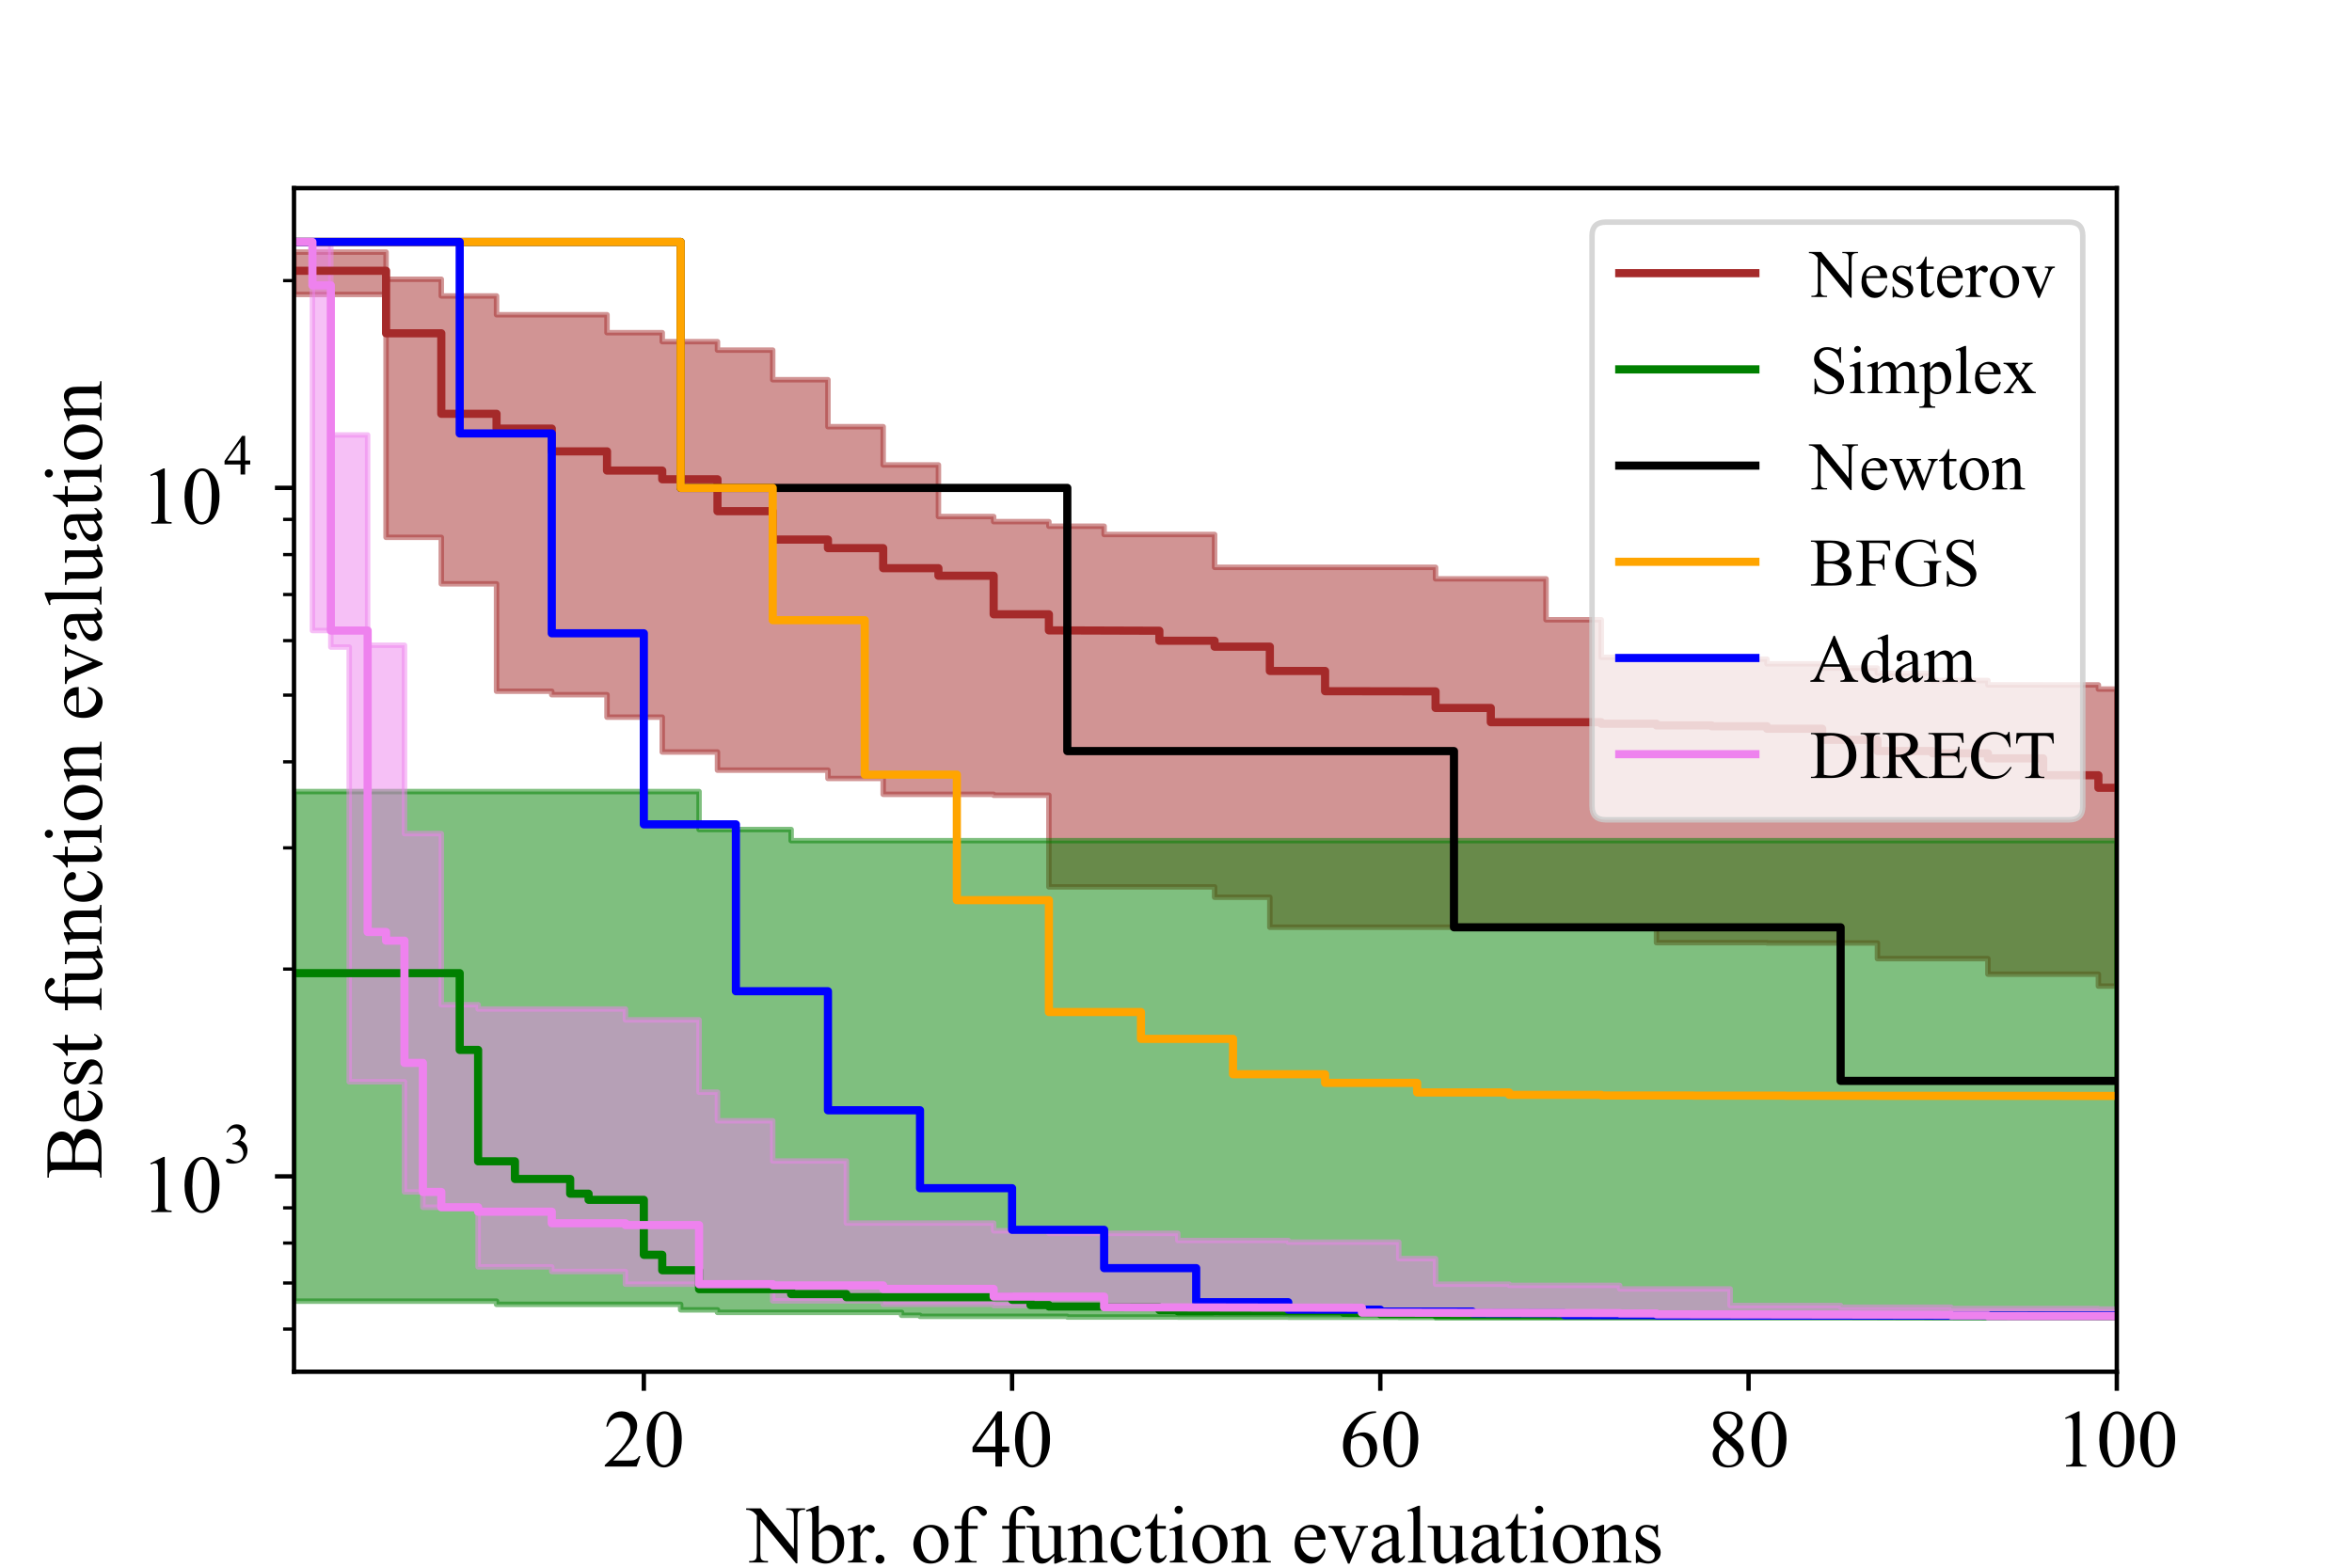 <?xml version="1.0" encoding="utf-8" standalone="no"?>
<!DOCTYPE svg PUBLIC "-//W3C//DTD SVG 1.1//EN"
  "http://www.w3.org/Graphics/SVG/1.1/DTD/svg11.dtd">
<!-- Created with matplotlib (https://matplotlib.org/) -->
<svg height="288pt" version="1.1" viewBox="0 0 432 288" width="432pt" xmlns="http://www.w3.org/2000/svg" xmlns:xlink="http://www.w3.org/1999/xlink">
 <defs>
  <style type="text/css">*{stroke-linecap:butt;stroke-linejoin:round;}</style>
 </defs>
 <g id="figure_1">
  <g id="patch_1">
   <path d="M 0 288 
L 432 288 
L 432 0 
L 0 0 
z
" style="fill:#ffffff;"/>
  </g>
  <g id="axes_1">
   <g id="patch_2">
    <path d="M 54 252 
L 388.8 252 
L 388.8 34.56 
L 54 34.56 
z
" style="fill:#ffffff;"/>
   </g>
   <g id="PolyCollection_1">
    <defs>
     <path d="M 54 -241.688 
L 54 -233.907 
L 57.382 -233.907 
L 57.382 -233.907 
L 60.764 -233.907 
L 60.764 -233.907 
L 64.145 -233.907 
L 64.145 -233.907 
L 67.527 -233.907 
L 67.527 -233.907 
L 70.909 -233.907 
L 70.909 -189.286 
L 74.291 -189.286 
L 74.291 -189.286 
L 77.673 -189.286 
L 77.673 -189.286 
L 81.055 -189.286 
L 81.055 -180.741 
L 84.436 -180.741 
L 84.436 -180.741 
L 87.818 -180.741 
L 87.818 -180.741 
L 91.2 -180.741 
L 91.2 -161.015 
L 94.582 -161.015 
L 94.582 -161.015 
L 97.964 -161.015 
L 97.964 -161.015 
L 101.345 -161.015 
L 101.345 -160.372 
L 104.727 -160.372 
L 104.727 -160.372 
L 108.109 -160.372 
L 108.109 -160.372 
L 111.491 -160.372 
L 111.491 -156.254 
L 114.873 -156.254 
L 114.873 -156.254 
L 118.255 -156.254 
L 118.255 -156.254 
L 121.636 -156.254 
L 121.636 -149.85 
L 125.018 -149.85 
L 125.018 -149.85 
L 128.4 -149.85 
L 128.4 -149.85 
L 131.782 -149.85 
L 131.782 -146.517 
L 135.164 -146.517 
L 135.164 -146.517 
L 138.545 -146.517 
L 138.545 -146.517 
L 141.927 -146.517 
L 141.927 -146.517 
L 145.309 -146.517 
L 145.309 -146.517 
L 148.691 -146.517 
L 148.691 -146.517 
L 152.073 -146.517 
L 152.073 -144.991 
L 155.455 -144.991 
L 155.455 -144.991 
L 158.836 -144.991 
L 158.836 -144.991 
L 162.218 -144.991 
L 162.218 -142.075 
L 165.6 -142.075 
L 165.6 -142.075 
L 168.982 -142.075 
L 168.982 -142.075 
L 172.364 -142.075 
L 172.364 -142.075 
L 175.745 -142.075 
L 175.745 -142.075 
L 179.127 -142.075 
L 179.127 -142.075 
L 182.509 -142.075 
L 182.509 -141.905 
L 185.891 -141.905 
L 185.891 -141.905 
L 189.273 -141.905 
L 189.273 -141.905 
L 192.655 -141.905 
L 192.655 -125.072 
L 196.036 -125.072 
L 196.036 -125.072 
L 199.418 -125.072 
L 199.418 -125.072 
L 202.8 -125.072 
L 202.8 -125.072 
L 206.182 -125.072 
L 206.182 -125.072 
L 209.564 -125.072 
L 209.564 -125.072 
L 212.945 -125.072 
L 212.945 -125.072 
L 216.327 -125.072 
L 216.327 -125.072 
L 219.709 -125.072 
L 219.709 -125.072 
L 223.091 -125.072 
L 223.091 -123.169 
L 226.473 -123.169 
L 226.473 -123.169 
L 229.855 -123.169 
L 229.855 -123.169 
L 233.236 -123.169 
L 233.236 -117.657 
L 236.618 -117.657 
L 236.618 -117.657 
L 240 -117.657 
L 240 -117.657 
L 243.382 -117.657 
L 243.382 -117.657 
L 246.764 -117.657 
L 246.764 -117.657 
L 250.145 -117.657 
L 250.145 -117.657 
L 253.527 -117.657 
L 253.527 -117.657 
L 256.909 -117.657 
L 256.909 -117.657 
L 260.291 -117.657 
L 260.291 -117.657 
L 263.673 -117.657 
L 263.673 -117.657 
L 267.055 -117.657 
L 267.055 -117.657 
L 270.436 -117.657 
L 270.436 -117.657 
L 273.818 -117.657 
L 273.818 -117.657 
L 277.2 -117.657 
L 277.2 -117.657 
L 280.582 -117.657 
L 280.582 -117.657 
L 283.964 -117.657 
L 283.964 -117.657 
L 287.345 -117.657 
L 287.345 -117.657 
L 290.727 -117.657 
L 290.727 -117.657 
L 294.109 -117.657 
L 294.109 -117.657 
L 297.491 -117.657 
L 297.491 -117.657 
L 300.873 -117.657 
L 300.873 -117.657 
L 304.255 -117.657 
L 304.255 -114.83 
L 307.636 -114.83 
L 307.636 -114.83 
L 311.018 -114.83 
L 311.018 -114.83 
L 314.4 -114.83 
L 314.4 -114.83 
L 317.782 -114.83 
L 317.782 -114.83 
L 321.164 -114.83 
L 321.164 -114.83 
L 324.545 -114.83 
L 324.545 -114.767 
L 327.927 -114.767 
L 327.927 -114.767 
L 331.309 -114.767 
L 331.309 -114.767 
L 334.691 -114.767 
L 334.691 -114.767 
L 338.073 -114.767 
L 338.073 -114.767 
L 341.455 -114.767 
L 341.455 -114.767 
L 344.836 -114.767 
L 344.836 -111.886 
L 348.218 -111.886 
L 348.218 -111.886 
L 351.6 -111.886 
L 351.6 -111.886 
L 354.982 -111.886 
L 354.982 -111.886 
L 358.364 -111.886 
L 358.364 -111.886 
L 361.745 -111.886 
L 361.745 -111.886 
L 365.127 -111.886 
L 365.127 -109.035 
L 368.509 -109.035 
L 368.509 -109.035 
L 371.891 -109.035 
L 371.891 -109.035 
L 375.273 -109.035 
L 375.273 -109.035 
L 378.655 -109.035 
L 378.655 -109.035 
L 382.036 -109.035 
L 382.036 -109.035 
L 385.418 -109.035 
L 385.418 -106.849 
L 388.8 -106.849 
L 388.8 -106.849 
L 388.8 -161.409 
L 388.8 -161.409 
L 388.8 -161.409 
L 385.418 -161.409 
L 385.418 -162.173 
L 382.036 -162.173 
L 382.036 -162.173 
L 378.655 -162.173 
L 378.655 -162.173 
L 375.273 -162.173 
L 375.273 -162.187 
L 371.891 -162.187 
L 371.891 -162.187 
L 368.509 -162.187 
L 368.509 -162.187 
L 365.127 -162.187 
L 365.127 -162.977 
L 361.745 -162.977 
L 361.745 -162.977 
L 358.364 -162.977 
L 358.364 -162.977 
L 354.982 -162.977 
L 354.982 -164.309 
L 351.6 -164.309 
L 351.6 -164.309 
L 348.218 -164.309 
L 348.218 -164.309 
L 344.836 -164.309 
L 344.836 -165.269 
L 341.455 -165.269 
L 341.455 -165.269 
L 338.073 -165.269 
L 338.073 -165.269 
L 334.691 -165.269 
L 334.691 -166.046 
L 331.309 -166.046 
L 331.309 -166.046 
L 327.927 -166.046 
L 327.927 -166.046 
L 324.545 -166.046 
L 324.545 -166.905 
L 321.164 -166.905 
L 321.164 -166.905 
L 317.782 -166.905 
L 317.782 -166.905 
L 314.4 -166.905 
L 314.4 -166.905 
L 311.018 -166.905 
L 311.018 -166.905 
L 307.636 -166.905 
L 307.636 -166.905 
L 304.255 -166.905 
L 304.255 -167.244 
L 300.873 -167.244 
L 300.873 -167.244 
L 297.491 -167.244 
L 297.491 -167.244 
L 294.109 -167.244 
L 294.109 -174.141 
L 290.727 -174.141 
L 290.727 -174.141 
L 287.345 -174.141 
L 287.345 -174.141 
L 283.964 -174.141 
L 283.964 -181.66 
L 280.582 -181.66 
L 280.582 -181.66 
L 277.2 -181.66 
L 277.2 -181.66 
L 273.818 -181.66 
L 273.818 -181.66 
L 270.436 -181.66 
L 270.436 -181.66 
L 267.055 -181.66 
L 267.055 -181.66 
L 263.673 -181.66 
L 263.673 -183.776 
L 260.291 -183.776 
L 260.291 -183.776 
L 256.909 -183.776 
L 256.909 -183.776 
L 253.527 -183.776 
L 253.527 -183.776 
L 250.145 -183.776 
L 250.145 -183.776 
L 246.764 -183.776 
L 246.764 -183.776 
L 243.382 -183.776 
L 243.382 -183.776 
L 240 -183.776 
L 240 -183.776 
L 236.618 -183.776 
L 236.618 -183.776 
L 233.236 -183.776 
L 233.236 -183.776 
L 229.855 -183.776 
L 229.855 -183.776 
L 226.473 -183.776 
L 226.473 -183.776 
L 223.091 -183.776 
L 223.091 -189.808 
L 219.709 -189.808 
L 219.709 -189.808 
L 216.327 -189.808 
L 216.327 -189.808 
L 212.945 -189.808 
L 212.945 -189.808 
L 209.564 -189.808 
L 209.564 -189.808 
L 206.182 -189.808 
L 206.182 -189.808 
L 202.8 -189.808 
L 202.8 -191.325 
L 199.418 -191.325 
L 199.418 -191.325 
L 196.036 -191.325 
L 196.036 -191.325 
L 192.655 -191.325 
L 192.655 -192.169 
L 189.273 -192.169 
L 189.273 -192.169 
L 185.891 -192.169 
L 185.891 -192.169 
L 182.509 -192.169 
L 182.509 -193.1 
L 179.127 -193.1 
L 179.127 -193.1 
L 175.745 -193.1 
L 175.745 -193.1 
L 172.364 -193.1 
L 172.364 -202.586 
L 168.982 -202.586 
L 168.982 -202.586 
L 165.6 -202.586 
L 165.6 -202.586 
L 162.218 -202.586 
L 162.218 -209.609 
L 158.836 -209.609 
L 158.836 -209.609 
L 155.455 -209.609 
L 155.455 -209.609 
L 152.073 -209.609 
L 152.073 -218.238 
L 148.691 -218.238 
L 148.691 -218.238 
L 145.309 -218.238 
L 145.309 -218.238 
L 141.927 -218.238 
L 141.927 -223.681 
L 138.545 -223.681 
L 138.545 -223.681 
L 135.164 -223.681 
L 135.164 -223.681 
L 131.782 -223.681 
L 131.782 -225.235 
L 128.4 -225.235 
L 128.4 -225.235 
L 125.018 -225.235 
L 125.018 -225.235 
L 121.636 -225.235 
L 121.636 -226.884 
L 118.255 -226.884 
L 118.255 -226.884 
L 114.873 -226.884 
L 114.873 -226.884 
L 111.491 -226.884 
L 111.491 -230.178 
L 108.109 -230.178 
L 108.109 -230.178 
L 104.727 -230.178 
L 104.727 -230.178 
L 101.345 -230.178 
L 101.345 -230.178 
L 97.964 -230.178 
L 97.964 -230.178 
L 94.582 -230.178 
L 94.582 -230.178 
L 91.2 -230.178 
L 91.2 -233.634 
L 87.818 -233.634 
L 87.818 -233.634 
L 84.436 -233.634 
L 84.436 -233.634 
L 81.055 -233.634 
L 81.055 -236.696 
L 77.673 -236.696 
L 77.673 -236.696 
L 74.291 -236.696 
L 74.291 -236.696 
L 70.909 -236.696 
L 70.909 -241.688 
L 67.527 -241.688 
L 67.527 -241.688 
L 64.145 -241.688 
L 64.145 -241.688 
L 60.764 -241.688 
L 60.764 -241.688 
L 57.382 -241.688 
L 57.382 -241.688 
L 54 -241.688 
z
" id="me9a9531275" style="stroke:#a52a2a;stroke-opacity:0.5;"/>
    </defs>
    <g clip-path="url(#p63c2d77d4f)">
     <use style="fill:#a52a2a;fill-opacity:0.5;stroke:#a52a2a;stroke-opacity:0.5;" x="0" xlink:href="#me9a9531275" y="288"/>
    </g>
   </g>
   <g id="PolyCollection_2">
    <defs>
     <path d="M 54 -142.581 
L 54 -48.97 
L 57.382 -48.97 
L 57.382 -48.97 
L 60.764 -48.97 
L 60.764 -48.97 
L 64.145 -48.97 
L 64.145 -48.97 
L 67.527 -48.97 
L 67.527 -48.97 
L 70.909 -48.97 
L 70.909 -48.97 
L 74.291 -48.97 
L 74.291 -48.97 
L 77.673 -48.97 
L 77.673 -48.97 
L 81.055 -48.97 
L 81.055 -48.97 
L 84.436 -48.97 
L 84.436 -48.97 
L 87.818 -48.97 
L 87.818 -48.97 
L 91.2 -48.97 
L 91.2 -48.376 
L 94.582 -48.376 
L 94.582 -48.376 
L 97.964 -48.376 
L 97.964 -48.376 
L 101.345 -48.376 
L 101.345 -48.376 
L 104.727 -48.376 
L 104.727 -48.376 
L 108.109 -48.376 
L 108.109 -48.376 
L 111.491 -48.376 
L 111.491 -48.376 
L 114.873 -48.376 
L 114.873 -48.376 
L 118.255 -48.376 
L 118.255 -48.376 
L 121.636 -48.376 
L 121.636 -48.376 
L 125.018 -48.376 
L 125.018 -47.368 
L 128.4 -47.368 
L 128.4 -47.368 
L 131.782 -47.368 
L 131.782 -46.907 
L 135.164 -46.907 
L 135.164 -46.907 
L 138.545 -46.907 
L 138.545 -46.907 
L 141.927 -46.907 
L 141.927 -46.907 
L 145.309 -46.907 
L 145.309 -46.907 
L 148.691 -46.907 
L 148.691 -46.907 
L 152.073 -46.907 
L 152.073 -46.907 
L 155.455 -46.907 
L 155.455 -46.907 
L 158.836 -46.907 
L 158.836 -46.907 
L 162.218 -46.907 
L 162.218 -46.907 
L 165.6 -46.907 
L 165.6 -46.369 
L 168.982 -46.369 
L 168.982 -46.174 
L 172.364 -46.174 
L 172.364 -46.174 
L 175.745 -46.174 
L 175.745 -46.174 
L 179.127 -46.174 
L 179.127 -46.174 
L 182.509 -46.174 
L 182.509 -46.174 
L 185.891 -46.174 
L 185.891 -46.174 
L 189.273 -46.174 
L 189.273 -46.174 
L 192.655 -46.174 
L 192.655 -46.174 
L 196.036 -46.174 
L 196.036 -46.052 
L 199.418 -46.052 
L 199.418 -46.052 
L 202.8 -46.052 
L 202.8 -46.052 
L 206.182 -46.052 
L 206.182 -46.052 
L 209.564 -46.052 
L 209.564 -46.052 
L 212.945 -46.052 
L 212.945 -46.052 
L 216.327 -46.052 
L 216.327 -46.033 
L 219.709 -46.033 
L 219.709 -46.033 
L 223.091 -46.033 
L 223.091 -46.033 
L 226.473 -46.033 
L 226.473 -46.033 
L 229.855 -46.033 
L 229.855 -46.033 
L 233.236 -46.033 
L 233.236 -46.033 
L 236.618 -46.033 
L 236.618 -46.005 
L 240 -46.005 
L 240 -46.005 
L 243.382 -46.005 
L 243.382 -46.005 
L 246.764 -46.005 
L 246.764 -46.005 
L 250.145 -46.005 
L 250.145 -46.005 
L 253.527 -46.005 
L 253.527 -46.005 
L 256.909 -46.005 
L 256.909 -45.972 
L 260.291 -45.972 
L 260.291 -45.972 
L 263.673 -45.972 
L 263.673 -45.884 
L 267.055 -45.884 
L 267.055 -45.884 
L 270.436 -45.884 
L 270.436 -45.884 
L 273.818 -45.884 
L 273.818 -45.884 
L 277.2 -45.884 
L 277.2 -45.884 
L 280.582 -45.884 
L 280.582 -45.884 
L 283.964 -45.884 
L 283.964 -45.884 
L 287.345 -45.884 
L 287.345 -45.884 
L 290.727 -45.884 
L 290.727 -45.884 
L 294.109 -45.884 
L 294.109 -45.884 
L 297.491 -45.884 
L 297.491 -45.884 
L 300.873 -45.884 
L 300.873 -45.884 
L 304.255 -45.884 
L 304.255 -45.884 
L 307.636 -45.884 
L 307.636 -45.884 
L 311.018 -45.884 
L 311.018 -45.884 
L 314.4 -45.884 
L 314.4 -45.884 
L 317.782 -45.884 
L 317.782 -45.884 
L 321.164 -45.884 
L 321.164 -45.884 
L 324.545 -45.884 
L 324.545 -45.884 
L 327.927 -45.884 
L 327.927 -45.884 
L 331.309 -45.884 
L 331.309 -45.884 
L 334.691 -45.884 
L 334.691 -45.884 
L 338.073 -45.884 
L 338.073 -45.884 
L 341.455 -45.884 
L 341.455 -45.884 
L 344.836 -45.884 
L 344.836 -45.884 
L 348.218 -45.884 
L 348.218 -45.884 
L 351.6 -45.884 
L 351.6 -45.884 
L 354.982 -45.884 
L 354.982 -45.884 
L 358.364 -45.884 
L 358.364 -45.884 
L 361.745 -45.884 
L 361.745 -45.884 
L 365.127 -45.884 
L 365.127 -45.884 
L 368.509 -45.884 
L 368.509 -45.884 
L 371.891 -45.884 
L 371.891 -45.884 
L 375.273 -45.884 
L 375.273 -45.884 
L 378.655 -45.884 
L 378.655 -45.884 
L 382.036 -45.884 
L 382.036 -45.884 
L 385.418 -45.884 
L 385.418 -45.884 
L 388.8 -45.884 
L 388.8 -45.884 
L 388.8 -133.562 
L 388.8 -133.562 
L 388.8 -133.562 
L 385.418 -133.562 
L 385.418 -133.562 
L 382.036 -133.562 
L 382.036 -133.562 
L 378.655 -133.562 
L 378.655 -133.562 
L 375.273 -133.562 
L 375.273 -133.562 
L 371.891 -133.562 
L 371.891 -133.562 
L 368.509 -133.562 
L 368.509 -133.562 
L 365.127 -133.562 
L 365.127 -133.562 
L 361.745 -133.562 
L 361.745 -133.562 
L 358.364 -133.562 
L 358.364 -133.562 
L 354.982 -133.562 
L 354.982 -133.562 
L 351.6 -133.562 
L 351.6 -133.562 
L 348.218 -133.562 
L 348.218 -133.562 
L 344.836 -133.562 
L 344.836 -133.562 
L 341.455 -133.562 
L 341.455 -133.562 
L 338.073 -133.562 
L 338.073 -133.562 
L 334.691 -133.562 
L 334.691 -133.562 
L 331.309 -133.562 
L 331.309 -133.562 
L 327.927 -133.562 
L 327.927 -133.562 
L 324.545 -133.562 
L 324.545 -133.562 
L 321.164 -133.562 
L 321.164 -133.562 
L 317.782 -133.562 
L 317.782 -133.562 
L 314.4 -133.562 
L 314.4 -133.562 
L 311.018 -133.562 
L 311.018 -133.562 
L 307.636 -133.562 
L 307.636 -133.562 
L 304.255 -133.562 
L 304.255 -133.562 
L 300.873 -133.562 
L 300.873 -133.562 
L 297.491 -133.562 
L 297.491 -133.562 
L 294.109 -133.562 
L 294.109 -133.562 
L 290.727 -133.562 
L 290.727 -133.562 
L 287.345 -133.562 
L 287.345 -133.562 
L 283.964 -133.562 
L 283.964 -133.562 
L 280.582 -133.562 
L 280.582 -133.562 
L 277.2 -133.562 
L 277.2 -133.562 
L 273.818 -133.562 
L 273.818 -133.562 
L 270.436 -133.562 
L 270.436 -133.562 
L 267.055 -133.562 
L 267.055 -133.562 
L 263.673 -133.562 
L 263.673 -133.562 
L 260.291 -133.562 
L 260.291 -133.562 
L 256.909 -133.562 
L 256.909 -133.562 
L 253.527 -133.562 
L 253.527 -133.562 
L 250.145 -133.562 
L 250.145 -133.562 
L 246.764 -133.562 
L 246.764 -133.562 
L 243.382 -133.562 
L 243.382 -133.562 
L 240 -133.562 
L 240 -133.562 
L 236.618 -133.562 
L 236.618 -133.562 
L 233.236 -133.562 
L 233.236 -133.562 
L 229.855 -133.562 
L 229.855 -133.562 
L 226.473 -133.562 
L 226.473 -133.562 
L 223.091 -133.562 
L 223.091 -133.562 
L 219.709 -133.562 
L 219.709 -133.562 
L 216.327 -133.562 
L 216.327 -133.562 
L 212.945 -133.562 
L 212.945 -133.562 
L 209.564 -133.562 
L 209.564 -133.562 
L 206.182 -133.562 
L 206.182 -133.562 
L 202.8 -133.562 
L 202.8 -133.562 
L 199.418 -133.562 
L 199.418 -133.562 
L 196.036 -133.562 
L 196.036 -133.562 
L 192.655 -133.562 
L 192.655 -133.562 
L 189.273 -133.562 
L 189.273 -133.562 
L 185.891 -133.562 
L 185.891 -133.562 
L 182.509 -133.562 
L 182.509 -133.562 
L 179.127 -133.562 
L 179.127 -133.562 
L 175.745 -133.562 
L 175.745 -133.562 
L 172.364 -133.562 
L 172.364 -133.562 
L 168.982 -133.562 
L 168.982 -133.562 
L 165.6 -133.562 
L 165.6 -133.562 
L 162.218 -133.562 
L 162.218 -133.562 
L 158.836 -133.562 
L 158.836 -133.562 
L 155.455 -133.562 
L 155.455 -133.562 
L 152.073 -133.562 
L 152.073 -133.562 
L 148.691 -133.562 
L 148.691 -133.562 
L 145.309 -133.562 
L 145.309 -135.608 
L 141.927 -135.608 
L 141.927 -135.608 
L 138.545 -135.608 
L 138.545 -135.608 
L 135.164 -135.608 
L 135.164 -135.608 
L 131.782 -135.608 
L 131.782 -135.608 
L 128.4 -135.608 
L 128.4 -142.581 
L 125.018 -142.581 
L 125.018 -142.581 
L 121.636 -142.581 
L 121.636 -142.581 
L 118.255 -142.581 
L 118.255 -142.581 
L 114.873 -142.581 
L 114.873 -142.581 
L 111.491 -142.581 
L 111.491 -142.581 
L 108.109 -142.581 
L 108.109 -142.581 
L 104.727 -142.581 
L 104.727 -142.581 
L 101.345 -142.581 
L 101.345 -142.581 
L 97.964 -142.581 
L 97.964 -142.581 
L 94.582 -142.581 
L 94.582 -142.581 
L 91.2 -142.581 
L 91.2 -142.581 
L 87.818 -142.581 
L 87.818 -142.581 
L 84.436 -142.581 
L 84.436 -142.581 
L 81.055 -142.581 
L 81.055 -142.581 
L 77.673 -142.581 
L 77.673 -142.581 
L 74.291 -142.581 
L 74.291 -142.581 
L 70.909 -142.581 
L 70.909 -142.581 
L 67.527 -142.581 
L 67.527 -142.581 
L 64.145 -142.581 
L 64.145 -142.581 
L 60.764 -142.581 
L 60.764 -142.581 
L 57.382 -142.581 
L 57.382 -142.581 
L 54 -142.581 
z
" id="m02f275a8fd" style="stroke:#008000;stroke-opacity:0.5;"/>
    </defs>
    <g clip-path="url(#p63c2d77d4f)">
     <use style="fill:#008000;fill-opacity:0.5;stroke:#008000;stroke-opacity:0.5;" x="0" xlink:href="#m02f275a8fd" y="288"/>
    </g>
   </g>
   <g id="PolyCollection_3">
    <defs>
     <path d="M 54 -243.556 
L 54 -243.556 
L 57.382 -243.556 
L 57.382 -172.161 
L 60.764 -172.161 
L 60.764 -169.13 
L 64.145 -169.13 
L 64.145 -89.278 
L 67.527 -89.278 
L 67.527 -89.278 
L 70.909 -89.278 
L 70.909 -89.278 
L 74.291 -89.278 
L 74.291 -69.027 
L 77.673 -69.027 
L 77.673 -66.215 
L 81.055 -66.215 
L 81.055 -66.215 
L 84.436 -66.215 
L 84.436 -66.215 
L 87.818 -66.215 
L 87.818 -55.269 
L 91.2 -55.269 
L 91.2 -55.269 
L 94.582 -55.269 
L 94.582 -55.269 
L 97.964 -55.269 
L 97.964 -55.269 
L 101.345 -55.269 
L 101.345 -54.415 
L 104.727 -54.415 
L 104.727 -54.415 
L 108.109 -54.415 
L 108.109 -54.415 
L 111.491 -54.415 
L 111.491 -54.415 
L 114.873 -54.415 
L 114.873 -52.082 
L 118.255 -52.082 
L 118.255 -52.082 
L 121.636 -52.082 
L 121.636 -52.082 
L 125.018 -52.082 
L 125.018 -52.082 
L 128.4 -52.082 
L 128.4 -52.082 
L 131.782 -52.082 
L 131.782 -52.082 
L 135.164 -52.082 
L 135.164 -52.082 
L 138.545 -52.082 
L 138.545 -52.082 
L 141.927 -52.082 
L 141.927 -49.028 
L 145.309 -49.028 
L 145.309 -49.028 
L 148.691 -49.028 
L 148.691 -49.028 
L 152.073 -49.028 
L 152.073 -49.028 
L 155.455 -49.028 
L 155.455 -49.028 
L 158.836 -49.028 
L 158.836 -49.028 
L 162.218 -49.028 
L 162.218 -48.384 
L 165.6 -48.384 
L 165.6 -48.384 
L 168.982 -48.384 
L 168.982 -48.384 
L 172.364 -48.384 
L 172.364 -48.384 
L 175.745 -48.384 
L 175.745 -48.384 
L 179.127 -48.384 
L 179.127 -48.384 
L 182.509 -48.384 
L 182.509 -48.161 
L 185.891 -48.161 
L 185.891 -48.161 
L 189.273 -48.161 
L 189.273 -48.161 
L 192.655 -48.161 
L 192.655 -48.161 
L 196.036 -48.161 
L 196.036 -48.161 
L 199.418 -48.161 
L 199.418 -48.161 
L 202.8 -48.161 
L 202.8 -47.845 
L 206.182 -47.845 
L 206.182 -47.845 
L 209.564 -47.845 
L 209.564 -47.845 
L 212.945 -47.845 
L 212.945 -47.845 
L 216.327 -47.845 
L 216.327 -47.845 
L 219.709 -47.845 
L 219.709 -47.835 
L 223.091 -47.835 
L 223.091 -46.856 
L 226.473 -46.856 
L 226.473 -46.856 
L 229.855 -46.856 
L 229.855 -46.856 
L 233.236 -46.856 
L 233.236 -46.856 
L 236.618 -46.856 
L 236.618 -46.856 
L 240 -46.856 
L 240 -46.853 
L 243.382 -46.853 
L 243.382 -46.853 
L 246.764 -46.853 
L 246.764 -46.853 
L 250.145 -46.853 
L 250.145 -46.617 
L 253.527 -46.617 
L 253.527 -46.617 
L 256.909 -46.617 
L 256.909 -46.617 
L 260.291 -46.617 
L 260.291 -46.617 
L 263.673 -46.617 
L 263.673 -46.617 
L 267.055 -46.617 
L 267.055 -46.617 
L 270.436 -46.617 
L 270.436 -46.617 
L 273.818 -46.617 
L 273.818 -46.617 
L 277.2 -46.617 
L 277.2 -46.53 
L 280.582 -46.53 
L 280.582 -46.53 
L 283.964 -46.53 
L 283.964 -46.53 
L 287.345 -46.53 
L 287.345 -46.53 
L 290.727 -46.53 
L 290.727 -46.53 
L 294.109 -46.53 
L 294.109 -46.53 
L 297.491 -46.53 
L 297.491 -46.53 
L 300.873 -46.53 
L 300.873 -46.53 
L 304.255 -46.53 
L 304.255 -46.53 
L 307.636 -46.53 
L 307.636 -46.53 
L 311.018 -46.53 
L 311.018 -46.53 
L 314.4 -46.53 
L 314.4 -46.53 
L 317.782 -46.53 
L 317.782 -46.53 
L 321.164 -46.53 
L 321.164 -46.53 
L 324.545 -46.53 
L 324.545 -46.224 
L 327.927 -46.224 
L 327.927 -46.224 
L 331.309 -46.224 
L 331.309 -46.206 
L 334.691 -46.206 
L 334.691 -46.206 
L 338.073 -46.206 
L 338.073 -46.206 
L 341.455 -46.206 
L 341.455 -46.206 
L 344.836 -46.206 
L 344.836 -46.206 
L 348.218 -46.206 
L 348.218 -46.206 
L 351.6 -46.206 
L 351.6 -46.206 
L 354.982 -46.206 
L 354.982 -46.206 
L 358.364 -46.206 
L 358.364 -46.151 
L 361.745 -46.151 
L 361.745 -46.151 
L 365.127 -46.151 
L 365.127 -46.151 
L 368.509 -46.151 
L 368.509 -46.151 
L 371.891 -46.151 
L 371.891 -46.151 
L 375.273 -46.151 
L 375.273 -46.151 
L 378.655 -46.151 
L 378.655 -46.151 
L 382.036 -46.151 
L 382.036 -46.151 
L 385.418 -46.151 
L 385.418 -46.151 
L 388.8 -46.151 
L 388.8 -46.151 
L 388.8 -47.519 
L 388.8 -47.519 
L 388.8 -47.519 
L 385.418 -47.519 
L 385.418 -47.605 
L 382.036 -47.605 
L 382.036 -47.605 
L 378.655 -47.605 
L 378.655 -47.605 
L 375.273 -47.605 
L 375.273 -47.605 
L 371.891 -47.605 
L 371.891 -47.605 
L 368.509 -47.605 
L 368.509 -47.605 
L 365.127 -47.605 
L 365.127 -47.605 
L 361.745 -47.605 
L 361.745 -47.605 
L 358.364 -47.605 
L 358.364 -47.845 
L 354.982 -47.845 
L 354.982 -47.845 
L 351.6 -47.845 
L 351.6 -47.845 
L 348.218 -47.845 
L 348.218 -47.845 
L 344.836 -47.845 
L 344.836 -47.845 
L 341.455 -47.845 
L 341.455 -47.845 
L 338.073 -47.845 
L 338.073 -48.161 
L 334.691 -48.161 
L 334.691 -48.161 
L 331.309 -48.161 
L 331.309 -48.161 
L 327.927 -48.161 
L 327.927 -48.161 
L 324.545 -48.161 
L 324.545 -48.161 
L 321.164 -48.161 
L 321.164 -48.161 
L 317.782 -48.161 
L 317.782 -51.216 
L 314.4 -51.216 
L 314.4 -51.216 
L 311.018 -51.216 
L 311.018 -51.216 
L 307.636 -51.216 
L 307.636 -51.216 
L 304.255 -51.216 
L 304.255 -51.216 
L 300.873 -51.216 
L 300.873 -51.216 
L 297.491 -51.216 
L 297.491 -51.854 
L 294.109 -51.854 
L 294.109 -51.854 
L 290.727 -51.854 
L 290.727 -51.854 
L 287.345 -51.854 
L 287.345 -51.854 
L 283.964 -51.854 
L 283.964 -51.854 
L 280.582 -51.854 
L 280.582 -51.854 
L 277.2 -51.854 
L 277.2 -52.082 
L 273.818 -52.082 
L 273.818 -52.082 
L 270.436 -52.082 
L 270.436 -52.082 
L 267.055 -52.082 
L 267.055 -52.082 
L 263.673 -52.082 
L 263.673 -56.777 
L 260.291 -56.777 
L 260.291 -56.777 
L 256.909 -56.777 
L 256.909 -59.804 
L 253.527 -59.804 
L 253.527 -59.804 
L 250.145 -59.804 
L 250.145 -59.804 
L 246.764 -59.804 
L 246.764 -59.804 
L 243.382 -59.804 
L 243.382 -59.804 
L 240 -59.804 
L 240 -59.804 
L 236.618 -59.804 
L 236.618 -60.111 
L 233.236 -60.111 
L 233.236 -60.111 
L 229.855 -60.111 
L 229.855 -60.111 
L 226.473 -60.111 
L 226.473 -60.111 
L 223.091 -60.111 
L 223.091 -60.111 
L 219.709 -60.111 
L 219.709 -60.111 
L 216.327 -60.111 
L 216.327 -61.415 
L 212.945 -61.415 
L 212.945 -61.415 
L 209.564 -61.415 
L 209.564 -61.415 
L 206.182 -61.415 
L 206.182 -61.415 
L 202.8 -61.415 
L 202.8 -61.415 
L 199.418 -61.415 
L 199.418 -61.415 
L 196.036 -61.415 
L 196.036 -61.415 
L 192.655 -61.415 
L 192.655 -61.892 
L 189.273 -61.892 
L 189.273 -61.892 
L 185.891 -61.892 
L 185.891 -61.892 
L 182.509 -61.892 
L 182.509 -63.305 
L 179.127 -63.305 
L 179.127 -63.305 
L 175.745 -63.305 
L 175.745 -63.305 
L 172.364 -63.305 
L 172.364 -63.305 
L 168.982 -63.305 
L 168.982 -63.305 
L 165.6 -63.305 
L 165.6 -63.305 
L 162.218 -63.305 
L 162.218 -63.305 
L 158.836 -63.305 
L 158.836 -63.305 
L 155.455 -63.305 
L 155.455 -74.718 
L 152.073 -74.718 
L 152.073 -74.718 
L 148.691 -74.718 
L 148.691 -74.718 
L 145.309 -74.718 
L 145.309 -74.718 
L 141.927 -74.718 
L 141.927 -82.099 
L 138.545 -82.099 
L 138.545 -82.099 
L 135.164 -82.099 
L 135.164 -82.099 
L 131.782 -82.099 
L 131.782 -87.349 
L 128.4 -87.349 
L 128.4 -100.642 
L 125.018 -100.642 
L 125.018 -100.642 
L 121.636 -100.642 
L 121.636 -100.642 
L 118.255 -100.642 
L 118.255 -100.642 
L 114.873 -100.642 
L 114.873 -102.632 
L 111.491 -102.632 
L 111.491 -102.632 
L 108.109 -102.632 
L 108.109 -102.632 
L 104.727 -102.632 
L 104.727 -102.632 
L 101.345 -102.632 
L 101.345 -102.632 
L 97.964 -102.632 
L 97.964 -102.632 
L 94.582 -102.632 
L 94.582 -102.632 
L 91.2 -102.632 
L 91.2 -102.632 
L 87.818 -102.632 
L 87.818 -103.422 
L 84.436 -103.422 
L 84.436 -103.422 
L 81.055 -103.422 
L 81.055 -134.855 
L 77.673 -134.855 
L 77.673 -134.855 
L 74.291 -134.855 
L 74.291 -169.46 
L 70.909 -169.46 
L 70.909 -169.46 
L 67.527 -169.46 
L 67.527 -208.09 
L 64.145 -208.09 
L 64.145 -208.09 
L 60.764 -208.09 
L 60.764 -243.556 
L 57.382 -243.556 
L 57.382 -243.556 
L 54 -243.556 
z
" id="m9b455faefb" style="stroke:#ee82ee;stroke-opacity:0.5;"/>
    </defs>
    <g clip-path="url(#p63c2d77d4f)">
     <use style="fill:#ee82ee;fill-opacity:0.5;stroke:#ee82ee;stroke-opacity:0.5;" x="0" xlink:href="#m9b455faefb" y="288"/>
    </g>
   </g>
   <g id="matplotlib.axis_1">
    <g id="xtick_1">
     <g id="line2d_1">
      <defs>
       <path d="M 0 0 
L 0 3.5 
" id="m651f045b5b" style="stroke:#000000;stroke-width:0.8;"/>
      </defs>
      <g>
       <use style="stroke:#000000;stroke-width:0.8;" x="118.255" xlink:href="#m651f045b5b" y="252"/>
      </g>
     </g>
     <g id="text_1">
      <!-- 20 -->
      <g transform="translate(110.755 269.416)scale(0.15 -0.15)">
       <defs>
        <path d="M 45.844 12.75 
L 41.219 0 
L 2.156 0 
L 2.156 1.812 
Q 19.391 17.531 26.422 27.484 
Q 33.453 37.453 33.453 45.703 
Q 33.453 52 29.594 56.047 
Q 25.734 60.109 20.359 60.109 
Q 15.484 60.109 11.594 57.25 
Q 7.719 54.391 5.859 48.875 
L 4.047 48.875 
Q 5.281 57.906 10.328 62.734 
Q 15.375 67.578 22.953 67.578 
Q 31 67.578 36.391 62.406 
Q 41.797 57.234 41.797 50.203 
Q 41.797 45.172 39.453 40.141 
Q 35.844 32.234 27.734 23.391 
Q 15.578 10.109 12.547 7.375 
L 29.828 7.375 
Q 35.109 7.375 37.234 7.766 
Q 39.359 8.156 41.062 9.344 
Q 42.781 10.547 44.047 12.75 
z
" id="TimesNewRomanPSMT-50"/>
        <path d="M 3.609 32.719 
Q 3.609 44.047 7.031 52.219 
Q 10.453 60.406 16.109 64.406 
Q 20.516 67.578 25.203 67.578 
Q 32.812 67.578 38.875 59.812 
Q 46.438 50.203 46.438 33.734 
Q 46.438 22.219 43.109 14.156 
Q 39.797 6.109 34.641 2.469 
Q 29.5 -1.172 24.703 -1.172 
Q 15.234 -1.172 8.938 10.016 
Q 3.609 19.438 3.609 32.719 
z
M 13.188 31.5 
Q 13.188 17.828 16.547 9.188 
Q 19.344 1.906 24.859 1.906 
Q 27.484 1.906 30.312 4.266 
Q 33.156 6.641 34.625 12.203 
Q 36.859 20.609 36.859 35.891 
Q 36.859 47.219 34.516 54.781 
Q 32.766 60.406 29.984 62.75 
Q 27.984 64.359 25.141 64.359 
Q 21.828 64.359 19.234 61.375 
Q 15.719 57.328 14.453 48.625 
Q 13.188 39.938 13.188 31.5 
z
" id="TimesNewRomanPSMT-48"/>
       </defs>
       <use xlink:href="#TimesNewRomanPSMT-50"/>
       <use x="50" xlink:href="#TimesNewRomanPSMT-48"/>
      </g>
     </g>
    </g>
    <g id="xtick_2">
     <g id="line2d_2">
      <g>
       <use style="stroke:#000000;stroke-width:0.8;" x="185.891" xlink:href="#m651f045b5b" y="252"/>
      </g>
     </g>
     <g id="text_2">
      <!-- 40 -->
      <g transform="translate(178.391 269.416)scale(0.15 -0.15)">
       <defs>
        <path d="M 46.531 24.422 
L 46.531 17.484 
L 37.641 17.484 
L 37.641 0 
L 29.594 0 
L 29.594 17.484 
L 1.562 17.484 
L 1.562 23.734 
L 32.281 67.578 
L 37.641 67.578 
L 37.641 24.422 
z
M 29.594 24.422 
L 29.594 57.281 
L 6.344 24.422 
z
" id="TimesNewRomanPSMT-52"/>
       </defs>
       <use xlink:href="#TimesNewRomanPSMT-52"/>
       <use x="50" xlink:href="#TimesNewRomanPSMT-48"/>
      </g>
     </g>
    </g>
    <g id="xtick_3">
     <g id="line2d_3">
      <g>
       <use style="stroke:#000000;stroke-width:0.8;" x="253.527" xlink:href="#m651f045b5b" y="252"/>
      </g>
     </g>
     <g id="text_3">
      <!-- 60 -->
      <g transform="translate(246.027 269.416)scale(0.15 -0.15)">
       <defs>
        <path d="M 44.828 67.578 
L 44.828 65.766 
Q 38.375 65.141 34.297 63.203 
Q 30.219 61.281 26.234 57.328 
Q 22.266 53.375 19.656 48.516 
Q 17.047 43.656 15.281 36.969 
Q 22.312 41.797 29.391 41.797 
Q 36.188 41.797 41.156 36.328 
Q 46.141 30.859 46.141 22.266 
Q 46.141 13.969 41.109 7.125 
Q 35.062 -1.172 25.094 -1.172 
Q 18.312 -1.172 13.578 3.328 
Q 4.297 12.062 4.297 25.984 
Q 4.297 34.859 7.859 42.859 
Q 11.422 50.875 18.031 57.078 
Q 24.656 63.281 30.703 65.422 
Q 36.766 67.578 42 67.578 
z
M 14.453 33.406 
Q 13.578 26.812 13.578 22.75 
Q 13.578 18.062 15.312 12.562 
Q 17.047 7.078 20.453 3.859 
Q 22.953 1.562 26.516 1.562 
Q 30.766 1.562 34.109 5.562 
Q 37.453 9.578 37.453 17 
Q 37.453 25.344 34.125 31.438 
Q 30.812 37.547 24.703 37.547 
Q 22.859 37.547 20.734 36.766 
Q 18.609 35.984 14.453 33.406 
z
" id="TimesNewRomanPSMT-54"/>
       </defs>
       <use xlink:href="#TimesNewRomanPSMT-54"/>
       <use x="50" xlink:href="#TimesNewRomanPSMT-48"/>
      </g>
     </g>
    </g>
    <g id="xtick_4">
     <g id="line2d_4">
      <g>
       <use style="stroke:#000000;stroke-width:0.8;" x="321.164" xlink:href="#m651f045b5b" y="252"/>
      </g>
     </g>
     <g id="text_4">
      <!-- 80 -->
      <g transform="translate(313.664 269.416)scale(0.15 -0.15)">
       <defs>
        <path d="M 19.188 33.344 
Q 11.328 39.797 9.047 43.703 
Q 6.781 47.609 6.781 51.812 
Q 6.781 58.25 11.766 62.906 
Q 16.75 67.578 25 67.578 
Q 33.016 67.578 37.891 63.234 
Q 42.781 58.891 42.781 53.328 
Q 42.781 49.609 40.141 45.75 
Q 37.5 41.891 29.156 36.672 
Q 37.75 30.031 40.531 26.219 
Q 44.234 21.234 44.234 15.719 
Q 44.234 8.734 38.906 3.781 
Q 33.594 -1.172 24.953 -1.172 
Q 15.531 -1.172 10.25 4.734 
Q 6.062 9.469 6.062 15.094 
Q 6.062 19.484 9.016 23.797 
Q 11.969 28.125 19.188 33.344 
z
M 26.859 38.578 
Q 32.719 43.844 34.281 46.891 
Q 35.844 49.953 35.844 53.812 
Q 35.844 58.938 32.953 61.844 
Q 30.078 64.75 25.094 64.75 
Q 20.125 64.75 17 61.859 
Q 13.875 58.984 13.875 55.125 
Q 13.875 52.594 15.156 50.047 
Q 16.453 47.516 18.844 45.219 
z
M 21.484 31.5 
Q 17.438 28.078 15.484 24.047 
Q 13.531 20.016 13.531 15.328 
Q 13.531 9.031 16.969 5.25 
Q 20.406 1.469 25.734 1.469 
Q 31 1.469 34.172 4.438 
Q 37.359 7.422 37.359 11.672 
Q 37.359 15.188 35.5 17.969 
Q 32.031 23.141 21.484 31.5 
z
" id="TimesNewRomanPSMT-56"/>
       </defs>
       <use xlink:href="#TimesNewRomanPSMT-56"/>
       <use x="50" xlink:href="#TimesNewRomanPSMT-48"/>
      </g>
     </g>
    </g>
    <g id="xtick_5">
     <g id="line2d_5">
      <g>
       <use style="stroke:#000000;stroke-width:0.8;" x="388.8" xlink:href="#m651f045b5b" y="252"/>
      </g>
     </g>
     <g id="text_5">
      <!-- 100 -->
      <g transform="translate(377.55 269.416)scale(0.15 -0.15)">
       <defs>
        <path d="M 11.719 59.719 
L 27.828 67.578 
L 29.438 67.578 
L 29.438 11.672 
Q 29.438 6.109 29.906 4.734 
Q 30.375 3.375 31.828 2.641 
Q 33.297 1.906 37.797 1.812 
L 37.797 0 
L 12.891 0 
L 12.891 1.812 
Q 17.578 1.906 18.938 2.609 
Q 20.312 3.328 20.844 4.516 
Q 21.391 5.719 21.391 11.672 
L 21.391 47.406 
Q 21.391 54.641 20.906 56.688 
Q 20.562 58.25 19.656 58.984 
Q 18.75 59.719 17.484 59.719 
Q 15.672 59.719 12.453 58.203 
z
" id="TimesNewRomanPSMT-49"/>
       </defs>
       <use xlink:href="#TimesNewRomanPSMT-49"/>
       <use x="50" xlink:href="#TimesNewRomanPSMT-48"/>
       <use x="100" xlink:href="#TimesNewRomanPSMT-48"/>
      </g>
     </g>
    </g>
    <g id="text_6">
     <!-- Nbr. of function evaluations -->
     <g transform="translate(137.25 287.04)scale(0.15 -0.15)">
      <defs>
       <path d="M -1.312 66.219 
L 16.656 66.219 
L 57.125 16.547 
L 57.125 54.734 
Q 57.125 60.844 55.766 62.359 
Q 53.953 64.406 50.047 64.406 
L 47.75 64.406 
L 47.75 66.219 
L 70.797 66.219 
L 70.797 64.406 
L 68.453 64.406 
Q 64.266 64.406 62.5 61.859 
Q 61.422 60.297 61.422 54.734 
L 61.422 -1.078 
L 59.672 -1.078 
L 16.016 52.25 
L 16.016 11.469 
Q 16.016 5.375 17.328 3.859 
Q 19.188 1.812 23.047 1.812 
L 25.391 1.812 
L 25.391 0 
L 2.344 0 
L 2.344 1.812 
L 4.641 1.812 
Q 8.891 1.812 10.641 4.344 
Q 11.719 5.906 11.719 11.469 
L 11.719 57.516 
Q 8.844 60.891 7.344 61.953 
Q 5.859 63.031 2.984 63.969 
Q 1.562 64.406 -1.312 64.406 
z
" id="TimesNewRomanPSMT-78"/>
       <path d="M 15.375 37.016 
Q 21.875 46.047 29.391 46.047 
Q 36.281 46.047 41.406 40.156 
Q 46.531 34.281 46.531 24.078 
Q 46.531 12.156 38.625 4.891 
Q 31.844 -1.375 23.484 -1.375 
Q 19.578 -1.375 15.547 0.047 
Q 11.531 1.469 7.328 4.297 
L 7.328 50.641 
Q 7.328 58.25 6.953 60 
Q 6.594 61.766 5.812 62.391 
Q 5.031 63.031 3.859 63.031 
Q 2.484 63.031 0.438 62.25 
L -0.25 63.969 
L 13.188 69.438 
L 15.375 69.438 
z
M 15.375 33.891 
L 15.375 7.125 
Q 17.875 4.688 20.531 3.438 
Q 23.188 2.203 25.984 2.203 
Q 30.422 2.203 34.25 7.078 
Q 38.094 11.969 38.094 21.297 
Q 38.094 29.891 34.25 34.5 
Q 30.422 39.109 25.531 39.109 
Q 22.953 39.109 20.359 37.797 
Q 18.406 36.812 15.375 33.891 
z
" id="TimesNewRomanPSMT-98"/>
       <path d="M 16.219 46.047 
L 16.219 35.984 
Q 21.828 46.047 27.734 46.047 
Q 30.422 46.047 32.172 44.406 
Q 33.938 42.781 33.938 40.625 
Q 33.938 38.719 32.656 37.391 
Q 31.391 36.078 29.641 36.078 
Q 27.938 36.078 25.812 37.766 
Q 23.688 39.453 22.656 39.453 
Q 21.781 39.453 20.75 38.484 
Q 18.562 36.469 16.219 31.891 
L 16.219 10.453 
Q 16.219 6.734 17.141 4.828 
Q 17.781 3.516 19.391 2.641 
Q 21 1.766 24.031 1.766 
L 24.031 0 
L 1.125 0 
L 1.125 1.766 
Q 4.547 1.766 6.203 2.828 
Q 7.422 3.609 7.906 5.328 
Q 8.156 6.156 8.156 10.062 
L 8.156 27.391 
Q 8.156 35.203 7.828 36.688 
Q 7.516 38.188 6.656 38.859 
Q 5.812 39.547 4.547 39.547 
Q 3.031 39.547 1.125 38.812 
L 0.641 40.578 
L 14.156 46.047 
z
" id="TimesNewRomanPSMT-114"/>
       <path d="M 12.5 9.469 
Q 14.797 9.469 16.359 7.875 
Q 17.922 6.297 17.922 4.047 
Q 17.922 1.812 16.328 0.219 
Q 14.75 -1.375 12.5 -1.375 
Q 10.25 -1.375 8.656 0.219 
Q 7.078 1.812 7.078 4.047 
Q 7.078 6.344 8.656 7.906 
Q 10.25 9.469 12.5 9.469 
z
" id="TimesNewRomanPSMT-46"/>
       <path id="TimesNewRomanPSMT-32"/>
       <path d="M 25 46.047 
Q 35.156 46.047 41.312 38.328 
Q 46.531 31.734 46.531 23.188 
Q 46.531 17.188 43.641 11.031 
Q 40.766 4.891 35.719 1.75 
Q 30.672 -1.375 24.469 -1.375 
Q 14.359 -1.375 8.406 6.688 
Q 3.375 13.484 3.375 21.922 
Q 3.375 28.078 6.422 34.156 
Q 9.469 40.234 14.453 43.141 
Q 19.438 46.047 25 46.047 
z
M 23.484 42.875 
Q 20.906 42.875 18.281 41.328 
Q 15.672 39.797 14.062 35.938 
Q 12.453 32.078 12.453 26.031 
Q 12.453 16.266 16.328 9.172 
Q 20.219 2.094 26.562 2.094 
Q 31.297 2.094 34.375 6 
Q 37.453 9.906 37.453 19.438 
Q 37.453 31.344 32.328 38.188 
Q 28.859 42.875 23.484 42.875 
z
" id="TimesNewRomanPSMT-111"/>
       <path d="M 20.609 41.219 
L 20.609 11.812 
Q 20.609 5.562 21.969 3.906 
Q 23.781 1.766 26.812 1.766 
L 30.859 1.766 
L 30.859 0 
L 4.156 0 
L 4.156 1.766 
L 6.156 1.766 
Q 8.109 1.766 9.719 2.734 
Q 11.328 3.719 11.938 5.375 
Q 12.547 7.031 12.547 11.812 
L 12.547 41.219 
L 3.859 41.219 
L 3.859 44.734 
L 12.547 44.734 
L 12.547 47.656 
Q 12.547 54.344 14.688 58.984 
Q 16.844 63.625 21.266 66.484 
Q 25.688 69.344 31.203 69.344 
Q 36.328 69.344 40.625 66.016 
Q 43.453 63.812 43.453 61.078 
Q 43.453 59.625 42.188 58.328 
Q 40.922 57.031 39.453 57.031 
Q 38.328 57.031 37.078 57.828 
Q 35.844 58.641 34.031 61.297 
Q 32.234 63.969 30.719 64.891 
Q 29.203 65.828 27.344 65.828 
Q 25.094 65.828 23.531 64.625 
Q 21.969 63.422 21.281 60.906 
Q 20.609 58.406 20.609 47.953 
L 20.609 44.734 
L 32.125 44.734 
L 32.125 41.219 
z
" id="TimesNewRomanPSMT-102"/>
       <path d="M 42.328 44.734 
L 42.328 17.625 
Q 42.328 9.859 42.688 8.125 
Q 43.062 6.391 43.859 5.703 
Q 44.672 5.031 45.75 5.031 
Q 47.266 5.031 49.172 5.859 
L 49.859 4.156 
L 36.469 -1.375 
L 34.281 -1.375 
L 34.281 8.109 
Q 28.516 1.859 25.484 0.234 
Q 22.469 -1.375 19.094 -1.375 
Q 15.328 -1.375 12.562 0.797 
Q 9.812 2.984 8.734 6.391 
Q 7.672 9.812 7.672 16.062 
L 7.672 36.031 
Q 7.672 39.203 6.984 40.422 
Q 6.297 41.656 4.953 42.312 
Q 3.609 42.969 0.094 42.922 
L 0.094 44.734 
L 15.766 44.734 
L 15.766 14.797 
Q 15.766 8.547 17.938 6.594 
Q 20.125 4.641 23.188 4.641 
Q 25.297 4.641 27.953 5.953 
Q 30.609 7.281 34.281 10.984 
L 34.281 36.328 
Q 34.281 40.141 32.891 41.484 
Q 31.5 42.828 27.094 42.922 
L 27.094 44.734 
z
" id="TimesNewRomanPSMT-117"/>
       <path d="M 16.156 36.578 
Q 24.031 46.047 31.156 46.047 
Q 34.812 46.047 37.453 44.219 
Q 40.094 42.391 41.656 38.188 
Q 42.719 35.25 42.719 29.203 
L 42.719 10.109 
Q 42.719 5.859 43.406 4.344 
Q 43.953 3.125 45.141 2.438 
Q 46.344 1.766 49.562 1.766 
L 49.562 0 
L 27.438 0 
L 27.438 1.766 
L 28.375 1.766 
Q 31.5 1.766 32.734 2.703 
Q 33.984 3.656 34.469 5.516 
Q 34.672 6.25 34.672 10.109 
L 34.672 28.422 
Q 34.672 34.516 33.078 37.281 
Q 31.5 40.047 27.734 40.047 
Q 21.922 40.047 16.156 33.688 
L 16.156 10.109 
Q 16.156 5.562 16.703 4.5 
Q 17.391 3.078 18.578 2.422 
Q 19.781 1.766 23.438 1.766 
L 23.438 0 
L 1.312 0 
L 1.312 1.766 
L 2.297 1.766 
Q 5.719 1.766 6.906 3.484 
Q 8.109 5.219 8.109 10.109 
L 8.109 26.703 
Q 8.109 34.766 7.734 36.516 
Q 7.375 38.281 6.609 38.906 
Q 5.859 39.547 4.594 39.547 
Q 3.219 39.547 1.312 38.812 
L 0.594 40.578 
L 14.062 46.047 
L 16.156 46.047 
z
" id="TimesNewRomanPSMT-110"/>
       <path d="M 41.109 17 
Q 39.312 8.156 34.031 3.391 
Q 28.766 -1.375 22.359 -1.375 
Q 14.75 -1.375 9.078 5.016 
Q 3.422 11.422 3.422 22.312 
Q 3.422 32.859 9.688 39.453 
Q 15.969 46.047 24.75 46.047 
Q 31.344 46.047 35.594 42.547 
Q 39.844 39.062 39.844 35.297 
Q 39.844 33.453 38.641 32.297 
Q 37.453 31.156 35.297 31.156 
Q 32.422 31.156 30.953 33.016 
Q 30.125 34.031 29.859 36.906 
Q 29.594 39.797 27.875 41.312 
Q 26.172 42.781 23.141 42.781 
Q 18.266 42.781 15.281 39.156 
Q 11.328 34.375 11.328 26.516 
Q 11.328 18.5 15.25 12.375 
Q 19.188 6.25 25.875 6.25 
Q 30.672 6.25 34.469 9.516 
Q 37.156 11.766 39.703 17.672 
z
" id="TimesNewRomanPSMT-99"/>
       <path d="M 16.109 59.422 
L 16.109 44.734 
L 26.562 44.734 
L 26.562 41.312 
L 16.109 41.312 
L 16.109 12.312 
Q 16.109 7.953 17.359 6.438 
Q 18.609 4.938 20.562 4.938 
Q 22.172 4.938 23.688 5.938 
Q 25.203 6.938 26.031 8.891 
L 27.938 8.891 
Q 26.219 4.109 23.094 1.688 
Q 19.969 -0.734 16.656 -0.734 
Q 14.406 -0.734 12.25 0.516 
Q 10.109 1.766 9.078 4.078 
Q 8.062 6.391 8.062 11.234 
L 8.062 41.312 
L 0.984 41.312 
L 0.984 42.922 
Q 3.656 44 6.469 46.562 
Q 9.281 49.125 11.469 52.641 
Q 12.594 54.5 14.594 59.422 
z
" id="TimesNewRomanPSMT-116"/>
       <path d="M 14.5 69.438 
Q 16.547 69.438 17.984 67.984 
Q 19.438 66.547 19.438 64.5 
Q 19.438 62.453 17.984 60.984 
Q 16.547 59.516 14.5 59.516 
Q 12.453 59.516 10.984 60.984 
Q 9.516 62.453 9.516 64.5 
Q 9.516 66.547 10.953 67.984 
Q 12.406 69.438 14.5 69.438 
z
M 18.562 46.047 
L 18.562 10.109 
Q 18.562 5.906 19.172 4.516 
Q 19.781 3.125 20.969 2.438 
Q 22.172 1.766 25.344 1.766 
L 25.344 0 
L 3.609 0 
L 3.609 1.766 
Q 6.891 1.766 8 2.391 
Q 9.125 3.031 9.781 4.484 
Q 10.453 5.953 10.453 10.109 
L 10.453 27.344 
Q 10.453 34.625 10.016 36.766 
Q 9.672 38.328 8.938 38.938 
Q 8.203 39.547 6.938 39.547 
Q 5.562 39.547 3.609 38.812 
L 2.938 40.578 
L 16.406 46.047 
z
" id="TimesNewRomanPSMT-105"/>
       <path d="M 10.641 27.875 
Q 10.594 17.922 15.484 12.25 
Q 20.359 6.594 26.953 6.594 
Q 31.344 6.594 34.594 9 
Q 37.844 11.422 40.047 17.281 
L 41.547 16.312 
Q 40.531 9.625 35.594 4.125 
Q 30.672 -1.375 23.25 -1.375 
Q 15.188 -1.375 9.453 4.906 
Q 3.719 11.188 3.719 21.781 
Q 3.719 33.25 9.594 39.672 
Q 15.484 46.094 24.359 46.094 
Q 31.891 46.094 36.719 41.141 
Q 41.547 36.188 41.547 27.875 
z
M 10.641 30.719 
L 31.344 30.719 
Q 31.109 35.016 30.328 36.766 
Q 29.109 39.5 26.688 41.062 
Q 24.266 42.625 21.625 42.625 
Q 17.578 42.625 14.375 39.469 
Q 11.188 36.328 10.641 30.719 
z
" id="TimesNewRomanPSMT-101"/>
       <path d="M 0.828 44.734 
L 21.875 44.734 
L 21.875 42.922 
L 20.516 42.922 
Q 18.609 42.922 17.609 41.984 
Q 16.609 41.062 16.609 39.5 
Q 16.609 37.797 17.625 35.453 
L 28.031 10.75 
L 38.484 36.375 
Q 39.594 39.109 39.594 40.531 
Q 39.594 41.219 39.203 41.656 
Q 38.672 42.391 37.844 42.656 
Q 37.016 42.922 34.469 42.922 
L 34.469 44.734 
L 49.078 44.734 
L 49.078 42.922 
Q 46.531 42.719 45.562 41.891 
Q 43.844 40.438 42.484 37.016 
L 26.609 -1.375 
L 24.609 -1.375 
L 8.641 36.375 
Q 7.562 39.016 6.578 40.156 
Q 5.609 41.312 4.109 42.094 
Q 3.266 42.531 0.828 42.922 
z
" id="TimesNewRomanPSMT-118"/>
       <path d="M 28.469 6.453 
Q 21.578 1.125 19.828 0.297 
Q 17.188 -0.922 14.203 -0.922 
Q 9.578 -0.922 6.562 2.25 
Q 3.562 5.422 3.562 10.594 
Q 3.562 13.875 5.031 16.266 
Q 7.031 19.578 11.984 22.5 
Q 16.938 25.438 28.469 29.641 
L 28.469 31.391 
Q 28.469 38.094 26.344 40.578 
Q 24.219 43.062 20.172 43.062 
Q 17.094 43.062 15.281 41.406 
Q 13.422 39.75 13.422 37.594 
L 13.531 34.766 
Q 13.531 32.516 12.375 31.297 
Q 11.234 30.078 9.375 30.078 
Q 7.562 30.078 6.422 31.344 
Q 5.281 32.625 5.281 34.812 
Q 5.281 39.016 9.578 42.531 
Q 13.875 46.047 21.625 46.047 
Q 27.594 46.047 31.391 44.047 
Q 34.281 42.531 35.641 39.312 
Q 36.531 37.203 36.531 30.719 
L 36.531 15.531 
Q 36.531 9.125 36.766 7.688 
Q 37.016 6.25 37.578 5.766 
Q 38.141 5.281 38.875 5.281 
Q 39.656 5.281 40.234 5.609 
Q 41.266 6.25 44.188 9.188 
L 44.188 6.453 
Q 38.719 -0.875 33.734 -0.875 
Q 31.344 -0.875 29.922 0.781 
Q 28.516 2.438 28.469 6.453 
z
M 28.469 9.625 
L 28.469 26.656 
Q 21.094 23.734 18.953 22.516 
Q 15.094 20.359 13.422 18.016 
Q 11.766 15.672 11.766 12.891 
Q 11.766 9.375 13.859 7.047 
Q 15.969 4.734 18.703 4.734 
Q 22.406 4.734 28.469 9.625 
z
" id="TimesNewRomanPSMT-97"/>
       <path d="M 18.5 69.438 
L 18.5 10.109 
Q 18.5 5.906 19.109 4.531 
Q 19.734 3.172 21 2.469 
Q 22.266 1.766 25.734 1.766 
L 25.734 0 
L 3.812 0 
L 3.812 1.766 
Q 6.891 1.766 8 2.391 
Q 9.125 3.031 9.766 4.484 
Q 10.406 5.953 10.406 10.109 
L 10.406 50.734 
Q 10.406 58.297 10.062 60.031 
Q 9.719 61.766 8.953 62.391 
Q 8.203 63.031 7.031 63.031 
Q 5.766 63.031 3.812 62.25 
L 2.984 63.969 
L 16.312 69.438 
z
" id="TimesNewRomanPSMT-108"/>
       <path d="M 32.031 46.047 
L 32.031 30.812 
L 30.422 30.812 
Q 28.562 37.984 25.656 40.578 
Q 22.75 43.172 18.266 43.172 
Q 14.844 43.172 12.734 41.359 
Q 10.641 39.547 10.641 37.359 
Q 10.641 34.625 12.203 32.672 
Q 13.719 30.672 18.359 28.422 
L 25.484 24.953 
Q 35.406 20.125 35.406 12.203 
Q 35.406 6.109 30.781 2.359 
Q 26.172 -1.375 20.453 -1.375 
Q 16.359 -1.375 11.078 0.094 
Q 9.469 0.594 8.453 0.594 
Q 7.328 0.594 6.688 -0.688 
L 5.078 -0.688 
L 5.078 15.281 
L 6.688 15.281 
Q 8.062 8.453 11.906 4.984 
Q 15.766 1.516 20.562 1.516 
Q 23.922 1.516 26.047 3.484 
Q 28.172 5.469 28.172 8.25 
Q 28.172 11.625 25.797 13.922 
Q 23.438 16.219 16.359 19.734 
Q 9.281 23.25 7.078 26.078 
Q 4.891 28.859 4.891 33.109 
Q 4.891 38.625 8.672 42.328 
Q 12.453 46.047 18.453 46.047 
Q 21.094 46.047 24.859 44.922 
Q 27.344 44.188 28.172 44.188 
Q 28.953 44.188 29.391 44.531 
Q 29.828 44.875 30.422 46.047 
z
" id="TimesNewRomanPSMT-115"/>
      </defs>
      <use xlink:href="#TimesNewRomanPSMT-78"/>
      <use x="72.217" xlink:href="#TimesNewRomanPSMT-98"/>
      <use x="122.217" xlink:href="#TimesNewRomanPSMT-114"/>
      <use x="150.018" xlink:href="#TimesNewRomanPSMT-46"/>
      <use x="175.018" xlink:href="#TimesNewRomanPSMT-32"/>
      <use x="200.018" xlink:href="#TimesNewRomanPSMT-111"/>
      <use x="250.018" xlink:href="#TimesNewRomanPSMT-102"/>
      <use x="283.318" xlink:href="#TimesNewRomanPSMT-32"/>
      <use x="308.318" xlink:href="#TimesNewRomanPSMT-102"/>
      <use x="341.619" xlink:href="#TimesNewRomanPSMT-117"/>
      <use x="391.619" xlink:href="#TimesNewRomanPSMT-110"/>
      <use x="441.619" xlink:href="#TimesNewRomanPSMT-99"/>
      <use x="486.004" xlink:href="#TimesNewRomanPSMT-116"/>
      <use x="513.787" xlink:href="#TimesNewRomanPSMT-105"/>
      <use x="541.57" xlink:href="#TimesNewRomanPSMT-111"/>
      <use x="591.57" xlink:href="#TimesNewRomanPSMT-110"/>
      <use x="641.57" xlink:href="#TimesNewRomanPSMT-32"/>
      <use x="666.57" xlink:href="#TimesNewRomanPSMT-101"/>
      <use x="710.955" xlink:href="#TimesNewRomanPSMT-118"/>
      <use x="760.955" xlink:href="#TimesNewRomanPSMT-97"/>
      <use x="805.34" xlink:href="#TimesNewRomanPSMT-108"/>
      <use x="833.123" xlink:href="#TimesNewRomanPSMT-117"/>
      <use x="883.123" xlink:href="#TimesNewRomanPSMT-97"/>
      <use x="927.508" xlink:href="#TimesNewRomanPSMT-116"/>
      <use x="955.291" xlink:href="#TimesNewRomanPSMT-105"/>
      <use x="983.074" xlink:href="#TimesNewRomanPSMT-111"/>
      <use x="1033.074" xlink:href="#TimesNewRomanPSMT-110"/>
      <use x="1083.074" xlink:href="#TimesNewRomanPSMT-115"/>
     </g>
    </g>
   </g>
   <g id="matplotlib.axis_2">
    <g id="ytick_1">
     <g id="line2d_6">
      <defs>
       <path d="M 0 0 
L -3.5 0 
" id="ma73ff9d928" style="stroke:#000000;stroke-width:0.8;"/>
      </defs>
      <g>
       <use style="stroke:#000000;stroke-width:0.8;" x="54" xlink:href="#ma73ff9d928" y="216.108"/>
      </g>
     </g>
     <g id="text_7">
      <!-- $\mathdefault{10^{3}}$ -->
      <g transform="translate(25.85 222.753)scale(0.15 -0.15)">
       <defs>
        <path d="M 5.078 53.609 
Q 7.906 60.297 12.219 63.938 
Q 16.547 67.578 23 67.578 
Q 30.953 67.578 35.203 62.406 
Q 38.422 58.547 38.422 54.156 
Q 38.422 46.922 29.344 39.203 
Q 35.453 36.812 38.578 32.375 
Q 41.703 27.938 41.703 21.922 
Q 41.703 13.328 36.234 7.031 
Q 29.109 -1.172 15.578 -1.172 
Q 8.891 -1.172 6.469 0.484 
Q 4.047 2.156 4.047 4.047 
Q 4.047 5.469 5.188 6.547 
Q 6.344 7.625 7.953 7.625 
Q 9.188 7.625 10.453 7.234 
Q 11.281 6.984 14.203 5.438 
Q 17.141 3.906 18.266 3.609 
Q 20.062 3.078 22.125 3.078 
Q 27.094 3.078 30.781 6.938 
Q 34.469 10.797 34.469 16.062 
Q 34.469 19.922 32.766 23.578 
Q 31.5 26.312 29.984 27.734 
Q 27.875 29.688 24.219 31.266 
Q 20.562 32.859 16.75 32.859 
L 15.188 32.859 
L 15.188 34.328 
Q 19.047 34.812 22.922 37.109 
Q 26.812 39.406 28.562 42.625 
Q 30.328 45.844 30.328 49.703 
Q 30.328 54.734 27.172 57.828 
Q 24.031 60.938 19.344 60.938 
Q 11.766 60.938 6.688 52.828 
z
" id="TimesNewRomanPSMT-51"/>
       </defs>
       <use transform="translate(0 0.583)" xlink:href="#TimesNewRomanPSMT-49"/>
       <use transform="translate(50 0.583)" xlink:href="#TimesNewRomanPSMT-48"/>
       <use transform="translate(101.503 60.695)scale(0.7)" xlink:href="#TimesNewRomanPSMT-51"/>
      </g>
     </g>
    </g>
    <g id="ytick_2">
     <g id="line2d_7">
      <g>
       <use style="stroke:#000000;stroke-width:0.8;" x="54" xlink:href="#ma73ff9d928" y="89.628"/>
      </g>
     </g>
     <g id="text_8">
      <!-- $\mathdefault{10^{4}}$ -->
      <g transform="translate(25.85 96.274)scale(0.15 -0.15)">
       <use transform="translate(0 0.583)" xlink:href="#TimesNewRomanPSMT-49"/>
       <use transform="translate(50 0.583)" xlink:href="#TimesNewRomanPSMT-48"/>
       <use transform="translate(101.503 60.695)scale(0.7)" xlink:href="#TimesNewRomanPSMT-52"/>
      </g>
     </g>
    </g>
    <g id="ytick_3">
     <g id="line2d_8">
      <defs>
       <path d="M 0 0 
L -2 0 
" id="me5b716f3e5" style="stroke:#000000;stroke-width:0.6;"/>
      </defs>
      <g>
       <use style="stroke:#000000;stroke-width:0.6;" x="54" xlink:href="#me5b716f3e5" y="244.167"/>
      </g>
     </g>
    </g>
    <g id="ytick_4">
     <g id="line2d_9">
      <g>
       <use style="stroke:#000000;stroke-width:0.6;" x="54" xlink:href="#me5b716f3e5" y="235.7"/>
      </g>
     </g>
    </g>
    <g id="ytick_5">
     <g id="line2d_10">
      <g>
       <use style="stroke:#000000;stroke-width:0.6;" x="54" xlink:href="#me5b716f3e5" y="228.365"/>
      </g>
     </g>
    </g>
    <g id="ytick_6">
     <g id="line2d_11">
      <g>
       <use style="stroke:#000000;stroke-width:0.6;" x="54" xlink:href="#me5b716f3e5" y="221.895"/>
      </g>
     </g>
    </g>
    <g id="ytick_7">
     <g id="line2d_12">
      <g>
       <use style="stroke:#000000;stroke-width:0.6;" x="54" xlink:href="#me5b716f3e5" y="178.034"/>
      </g>
     </g>
    </g>
    <g id="ytick_8">
     <g id="line2d_13">
      <g>
       <use style="stroke:#000000;stroke-width:0.6;" x="54" xlink:href="#me5b716f3e5" y="155.762"/>
      </g>
     </g>
    </g>
    <g id="ytick_9">
     <g id="line2d_14">
      <g>
       <use style="stroke:#000000;stroke-width:0.6;" x="54" xlink:href="#me5b716f3e5" y="139.96"/>
      </g>
     </g>
    </g>
    <g id="ytick_10">
     <g id="line2d_15">
      <g>
       <use style="stroke:#000000;stroke-width:0.6;" x="54" xlink:href="#me5b716f3e5" y="127.702"/>
      </g>
     </g>
    </g>
    <g id="ytick_11">
     <g id="line2d_16">
      <g>
       <use style="stroke:#000000;stroke-width:0.6;" x="54" xlink:href="#me5b716f3e5" y="117.688"/>
      </g>
     </g>
    </g>
    <g id="ytick_12">
     <g id="line2d_17">
      <g>
       <use style="stroke:#000000;stroke-width:0.6;" x="54" xlink:href="#me5b716f3e5" y="109.22"/>
      </g>
     </g>
    </g>
    <g id="ytick_13">
     <g id="line2d_18">
      <g>
       <use style="stroke:#000000;stroke-width:0.6;" x="54" xlink:href="#me5b716f3e5" y="101.885"/>
      </g>
     </g>
    </g>
    <g id="ytick_14">
     <g id="line2d_19">
      <g>
       <use style="stroke:#000000;stroke-width:0.6;" x="54" xlink:href="#me5b716f3e5" y="95.416"/>
      </g>
     </g>
    </g>
    <g id="ytick_15">
     <g id="line2d_20">
      <g>
       <use style="stroke:#000000;stroke-width:0.6;" x="54" xlink:href="#me5b716f3e5" y="51.554"/>
      </g>
     </g>
    </g>
    <g id="text_9">
     <!-- Best function evaluation -->
     <g transform="translate(18.641 216.597)rotate(-90)scale(0.15 -0.15)">
      <defs>
       <path d="M 46.188 33.797 
Q 53.078 32.328 56.5 29.109 
Q 61.234 24.609 61.234 18.109 
Q 61.234 13.188 58.109 8.672 
Q 54.984 4.156 49.531 2.078 
Q 44.094 0 32.906 0 
L 1.656 0 
L 1.656 1.812 
L 4.156 1.812 
Q 8.297 1.812 10.109 4.438 
Q 11.234 6.156 11.234 11.719 
L 11.234 54.5 
Q 11.234 60.641 9.812 62.25 
Q 7.906 64.406 4.156 64.406 
L 1.656 64.406 
L 1.656 66.219 
L 30.281 66.219 
Q 38.281 66.219 43.109 65.047 
Q 50.438 63.281 54.297 58.812 
Q 58.156 54.344 58.156 48.531 
Q 58.156 43.562 55.125 39.625 
Q 52.094 35.688 46.188 33.797 
z
M 20.609 36.422 
Q 22.406 36.078 24.719 35.906 
Q 27.047 35.75 29.828 35.75 
Q 36.969 35.75 40.547 37.281 
Q 44.141 38.812 46.047 41.984 
Q 47.953 45.172 47.953 48.922 
Q 47.953 54.734 43.219 58.828 
Q 38.484 62.938 29.391 62.938 
Q 24.516 62.938 20.609 61.859 
z
M 20.609 4.781 
Q 26.266 3.469 31.781 3.469 
Q 40.625 3.469 45.266 7.438 
Q 49.906 11.422 49.906 17.281 
Q 49.906 21.141 47.797 24.703 
Q 45.703 28.266 40.969 30.312 
Q 36.234 32.375 29.25 32.375 
Q 26.219 32.375 24.062 32.266 
Q 21.922 32.172 20.609 31.938 
z
" id="TimesNewRomanPSMT-66"/>
      </defs>
      <use xlink:href="#TimesNewRomanPSMT-66"/>
      <use x="66.699" xlink:href="#TimesNewRomanPSMT-101"/>
      <use x="111.084" xlink:href="#TimesNewRomanPSMT-115"/>
      <use x="150" xlink:href="#TimesNewRomanPSMT-116"/>
      <use x="177.783" xlink:href="#TimesNewRomanPSMT-32"/>
      <use x="202.783" xlink:href="#TimesNewRomanPSMT-102"/>
      <use x="236.084" xlink:href="#TimesNewRomanPSMT-117"/>
      <use x="286.084" xlink:href="#TimesNewRomanPSMT-110"/>
      <use x="336.084" xlink:href="#TimesNewRomanPSMT-99"/>
      <use x="380.469" xlink:href="#TimesNewRomanPSMT-116"/>
      <use x="408.252" xlink:href="#TimesNewRomanPSMT-105"/>
      <use x="436.035" xlink:href="#TimesNewRomanPSMT-111"/>
      <use x="486.035" xlink:href="#TimesNewRomanPSMT-110"/>
      <use x="536.035" xlink:href="#TimesNewRomanPSMT-32"/>
      <use x="561.035" xlink:href="#TimesNewRomanPSMT-101"/>
      <use x="605.42" xlink:href="#TimesNewRomanPSMT-118"/>
      <use x="655.42" xlink:href="#TimesNewRomanPSMT-97"/>
      <use x="699.805" xlink:href="#TimesNewRomanPSMT-108"/>
      <use x="727.588" xlink:href="#TimesNewRomanPSMT-117"/>
      <use x="777.588" xlink:href="#TimesNewRomanPSMT-97"/>
      <use x="821.973" xlink:href="#TimesNewRomanPSMT-116"/>
      <use x="849.756" xlink:href="#TimesNewRomanPSMT-105"/>
      <use x="877.539" xlink:href="#TimesNewRomanPSMT-111"/>
      <use x="927.539" xlink:href="#TimesNewRomanPSMT-110"/>
     </g>
    </g>
   </g>
   <g id="line2d_21">
    <path clip-path="url(#p63c2d77d4f)" d="M 54 49.741 
L 70.909 49.741 
L 70.909 61.228 
L 81.055 61.228 
L 81.055 76.017 
L 91.2 76.017 
L 91.2 78.735 
L 101.345 78.735 
L 101.345 82.916 
L 111.491 82.916 
L 111.491 86.449 
L 121.636 86.449 
L 121.636 88.051 
L 131.782 88.051 
L 131.782 93.905 
L 141.927 93.905 
L 141.927 99.124 
L 152.073 99.124 
L 152.073 100.698 
L 162.218 100.698 
L 162.218 104.383 
L 172.364 104.383 
L 172.364 105.771 
L 182.509 105.771 
L 182.509 112.852 
L 192.655 112.852 
L 192.655 115.808 
L 212.945 115.873 
L 212.945 117.716 
L 223.091 117.716 
L 223.091 118.801 
L 233.236 118.801 
L 233.236 123.26 
L 243.382 123.26 
L 243.382 126.979 
L 263.673 127.011 
L 263.673 130.059 
L 273.818 130.059 
L 273.818 132.679 
L 294.109 132.679 
L 294.109 132.959 
L 304.255 132.959 
L 304.255 133.266 
L 314.4 133.266 
L 314.4 133.424 
L 324.545 133.424 
L 324.545 133.878 
L 334.691 133.878 
L 334.691 135.912 
L 344.836 135.912 
L 344.836 137.978 
L 354.982 137.978 
L 354.982 138.393 
L 365.127 138.393 
L 365.127 139.321 
L 375.273 139.321 
L 375.273 142.421 
L 385.418 142.421 
L 385.418 144.726 
L 388.8 144.726 
L 388.8 144.726 
" style="fill:none;stroke:#a52a2a;stroke-linecap:square;stroke-width:1.5;"/>
   </g>
   <g id="line2d_22">
    <path clip-path="url(#p63c2d77d4f)" d="M 54 178.775 
L 84.436 178.775 
L 84.436 192.878 
L 87.818 192.878 
L 87.818 213.341 
L 94.582 213.341 
L 94.582 216.589 
L 104.727 216.589 
L 104.727 219.294 
L 108.109 219.294 
L 108.109 220.421 
L 118.255 220.421 
L 118.255 230.522 
L 121.636 230.522 
L 121.636 233.356 
L 128.4 233.356 
L 128.4 236.823 
L 145.309 236.823 
L 145.309 237.737 
L 155.455 237.737 
L 155.455 238.302 
L 185.891 238.302 
L 185.891 238.792 
L 189.273 238.792 
L 189.273 239.752 
L 192.655 239.752 
L 192.655 240.02 
L 202.8 240.02 
L 202.8 240.149 
L 212.945 240.149 
L 212.945 240.684 
L 216.327 240.684 
L 216.327 240.892 
L 246.764 240.922 
L 246.764 241.171 
L 253.527 241.216 
L 253.527 241.428 
L 263.673 241.428 
L 263.673 241.599 
L 344.836 241.7 
L 344.836 241.71 
L 388.8 241.806 
L 388.8 241.806 
" style="fill:none;stroke:#008000;stroke-linecap:square;stroke-width:1.5;"/>
   </g>
   <g id="line2d_23">
    <path clip-path="url(#p63c2d77d4f)" d="M 54 44.444 
L 125.018 44.444 
L 125.018 89.633 
L 196.036 89.633 
L 196.036 137.981 
L 267.055 137.981 
L 267.055 170.357 
L 338.073 170.357 
L 338.073 198.567 
L 409.091 198.567 
L 409.091 199.018 
" style="fill:none;stroke:#000000;stroke-linecap:square;stroke-width:1.5;"/>
   </g>
   <g id="line2d_24">
    <path clip-path="url(#p63c2d77d4f)" d="M 54 44.444 
L 125.018 44.444 
L 125.018 89.633 
L 141.927 89.633 
L 141.927 113.929 
L 158.836 113.929 
L 158.836 142.307 
L 175.745 142.307 
L 175.745 165.371 
L 192.655 165.371 
L 192.655 185.921 
L 209.564 185.921 
L 209.564 190.85 
L 226.473 190.85 
L 226.473 197.35 
L 243.382 197.35 
L 243.382 198.934 
L 260.291 198.934 
L 260.291 200.695 
L 277.2 200.695 
L 277.2 201.136 
L 294.109 201.136 
L 294.109 201.25 
L 311.018 201.25 
L 311.018 201.279 
L 327.927 201.279 
L 327.927 201.307 
L 344.836 201.307 
L 344.836 201.318 
L 361.745 201.318 
L 361.745 201.325 
L 378.655 201.325 
L 378.655 201.332 
L 395.564 201.332 
L 395.564 201.339 
" style="fill:none;stroke:#ffa500;stroke-linecap:square;stroke-width:1.5;"/>
   </g>
   <g id="line2d_25">
    <path clip-path="url(#p63c2d77d4f)" d="M 54 44.444 
L 84.436 44.444 
L 84.436 79.626 
L 101.345 79.626 
L 101.345 116.345 
L 118.255 116.345 
L 118.255 151.443 
L 135.164 151.443 
L 135.164 182.1 
L 152.073 182.1 
L 152.073 203.968 
L 168.982 203.968 
L 168.982 218.284 
L 185.891 218.284 
L 185.891 225.933 
L 202.8 225.933 
L 202.8 232.969 
L 219.709 232.969 
L 219.709 239.228 
L 236.618 239.228 
L 236.618 240.6 
L 253.527 240.6 
L 253.527 240.938 
L 270.436 240.938 
L 270.436 241.268 
L 287.345 241.268 
L 287.345 241.593 
L 304.255 241.593 
L 304.255 241.675 
L 321.164 241.675 
L 321.164 241.684 
L 338.073 241.684 
L 338.073 241.69 
L 354.982 241.69 
L 354.982 241.695 
L 371.891 241.695 
L 371.891 241.695 
L 388.8 241.695 
L 388.8 241.695 
" style="fill:none;stroke:#0000ff;stroke-linecap:square;stroke-width:1.5;"/>
   </g>
   <g id="line2d_26">
    <path clip-path="url(#p63c2d77d4f)" d="M 54 44.444 
L 57.382 44.444 
L 57.382 52.429 
L 60.764 52.429 
L 60.764 115.839 
L 67.527 115.839 
L 67.527 171.214 
L 70.909 171.214 
L 70.909 172.814 
L 74.291 172.814 
L 74.291 195.26 
L 77.673 195.26 
L 77.673 218.973 
L 81.055 218.973 
L 81.055 221.785 
L 87.818 221.785 
L 87.818 222.598 
L 101.345 222.598 
L 101.345 224.724 
L 114.873 224.724 
L 114.873 225.061 
L 128.4 225.061 
L 128.4 235.918 
L 141.927 235.918 
L 141.927 236.146 
L 162.218 236.146 
L 162.218 236.784 
L 182.509 236.784 
L 182.509 238.198 
L 202.8 238.198 
L 202.8 240.155 
L 250.145 240.248 
L 250.145 241.147 
L 297.491 241.231 
L 297.491 241.302 
L 304.255 241.302 
L 304.255 241.454 
L 358.364 241.538 
L 358.364 241.662 
L 365.127 241.662 
L 365.127 241.796 
L 388.8 241.81 
L 388.8 241.81 
" style="fill:none;stroke:#ee82ee;stroke-linecap:square;stroke-width:1.5;"/>
   </g>
   <g id="patch_3">
    <path d="M 54 252 
L 54 34.56 
" style="fill:none;stroke:#000000;stroke-linecap:square;stroke-linejoin:miter;stroke-width:0.8;"/>
   </g>
   <g id="patch_4">
    <path d="M 388.8 252 
L 388.8 34.56 
" style="fill:none;stroke:#000000;stroke-linecap:square;stroke-linejoin:miter;stroke-width:0.8;"/>
   </g>
   <g id="patch_5">
    <path d="M 54 252 
L 388.8 252 
" style="fill:none;stroke:#000000;stroke-linecap:square;stroke-linejoin:miter;stroke-width:0.8;"/>
   </g>
   <g id="patch_6">
    <path d="M 54 34.56 
L 388.8 34.56 
" style="fill:none;stroke:#000000;stroke-linecap:square;stroke-linejoin:miter;stroke-width:0.8;"/>
   </g>
   <g id="legend_1">
    <g id="patch_7">
     <path d="M 294.915 150.603 
L 380.05 150.603 
Q 382.55 150.603 382.55 148.103 
L 382.55 43.31 
Q 382.55 40.81 380.05 40.81 
L 294.915 40.81 
Q 292.415 40.81 292.415 43.31 
L 292.415 148.103 
Q 292.415 150.603 294.915 150.603 
z
" style="fill:#ffffff;opacity:0.8;stroke:#cccccc;stroke-linejoin:miter;"/>
    </g>
    <g id="line2d_27">
     <path d="M 297.415 50.185 
L 322.415 50.185 
" style="fill:none;stroke:#a52a2a;stroke-linecap:square;stroke-width:1.5;"/>
    </g>
    <g id="line2d_28"/>
    <g id="text_10">
     <!-- Nesterov -->
     <g transform="translate(332.415 54.56)scale(0.125 -0.125)">
      <use xlink:href="#TimesNewRomanPSMT-78"/>
      <use x="72.217" xlink:href="#TimesNewRomanPSMT-101"/>
      <use x="116.602" xlink:href="#TimesNewRomanPSMT-115"/>
      <use x="155.518" xlink:href="#TimesNewRomanPSMT-116"/>
      <use x="183.301" xlink:href="#TimesNewRomanPSMT-101"/>
      <use x="227.686" xlink:href="#TimesNewRomanPSMT-114"/>
      <use x="260.986" xlink:href="#TimesNewRomanPSMT-111"/>
      <use x="310.986" xlink:href="#TimesNewRomanPSMT-118"/>
     </g>
    </g>
    <g id="line2d_29">
     <path d="M 297.415 67.859 
L 322.415 67.859 
" style="fill:none;stroke:#008000;stroke-linecap:square;stroke-width:1.5;"/>
    </g>
    <g id="line2d_30"/>
    <g id="text_11">
     <!-- Simplex -->
     <g transform="translate(332.415 72.234)scale(0.125 -0.125)">
      <defs>
       <path d="M 45.844 67.719 
L 45.844 44.828 
L 44.047 44.828 
Q 43.172 51.422 40.891 55.328 
Q 38.625 59.234 34.422 61.516 
Q 30.219 63.812 25.734 63.812 
Q 20.656 63.812 17.328 60.719 
Q 14.016 57.625 14.016 53.656 
Q 14.016 50.641 16.109 48.141 
Q 19.141 44.484 30.516 38.375 
Q 39.797 33.406 43.188 30.734 
Q 46.578 28.078 48.406 24.453 
Q 50.25 20.844 50.25 16.891 
Q 50.25 9.375 44.406 3.922 
Q 38.578 -1.516 29.391 -1.516 
Q 26.516 -1.516 23.969 -1.078 
Q 22.469 -0.828 17.703 0.703 
Q 12.938 2.25 11.672 2.25 
Q 10.453 2.25 9.734 1.516 
Q 9.031 0.781 8.688 -1.516 
L 6.891 -1.516 
L 6.891 21.188 
L 8.688 21.188 
Q 9.969 14.062 12.109 10.516 
Q 14.266 6.984 18.672 4.641 
Q 23.094 2.297 28.375 2.297 
Q 34.469 2.297 38 5.516 
Q 41.547 8.734 41.547 13.141 
Q 41.547 15.578 40.203 18.062 
Q 38.875 20.562 36.031 22.703 
Q 34.125 24.172 25.625 28.922 
Q 17.141 33.688 13.547 36.516 
Q 9.969 39.359 8.109 42.766 
Q 6.25 46.188 6.25 50.297 
Q 6.25 57.422 11.719 62.562 
Q 17.188 67.719 25.641 67.719 
Q 30.906 67.719 36.812 65.141 
Q 39.547 63.922 40.672 63.922 
Q 41.938 63.922 42.75 64.672 
Q 43.562 65.438 44.047 67.719 
z
" id="TimesNewRomanPSMT-83"/>
       <path d="M 16.406 36.531 
Q 21.297 41.406 22.172 42.141 
Q 24.359 44 26.891 45.016 
Q 29.438 46.047 31.938 46.047 
Q 36.141 46.047 39.156 43.594 
Q 42.188 41.156 43.219 36.531 
Q 48.25 42.391 51.703 44.219 
Q 55.172 46.047 58.844 46.047 
Q 62.406 46.047 65.156 44.219 
Q 67.922 42.391 69.531 38.234 
Q 70.609 35.406 70.609 29.344 
L 70.609 10.109 
Q 70.609 5.906 71.234 4.344 
Q 71.734 3.266 73.047 2.516 
Q 74.359 1.766 77.344 1.766 
L 77.344 0 
L 55.281 0 
L 55.281 1.766 
L 56.203 1.766 
Q 59.078 1.766 60.688 2.875 
Q 61.812 3.656 62.312 5.375 
Q 62.5 6.203 62.5 10.109 
L 62.5 29.344 
Q 62.5 34.812 61.188 37.062 
Q 59.281 40.188 55.078 40.188 
Q 52.484 40.188 49.875 38.891 
Q 47.266 37.594 43.562 34.078 
L 43.453 33.547 
L 43.562 31.453 
L 43.562 10.109 
Q 43.562 5.516 44.062 4.391 
Q 44.578 3.266 45.984 2.516 
Q 47.406 1.766 50.828 1.766 
L 50.828 0 
L 28.219 0 
L 28.219 1.766 
Q 31.938 1.766 33.328 2.641 
Q 34.719 3.516 35.25 5.281 
Q 35.5 6.109 35.5 10.109 
L 35.5 29.344 
Q 35.5 34.812 33.891 37.203 
Q 31.734 40.328 27.875 40.328 
Q 25.25 40.328 22.656 38.922 
Q 18.609 36.766 16.406 34.078 
L 16.406 10.109 
Q 16.406 5.719 17.016 4.391 
Q 17.625 3.078 18.812 2.422 
Q 20.016 1.766 23.688 1.766 
L 23.688 0 
L 1.562 0 
L 1.562 1.766 
Q 4.641 1.766 5.859 2.422 
Q 7.078 3.078 7.703 4.516 
Q 8.344 5.953 8.344 10.109 
L 8.344 27.203 
Q 8.344 34.578 7.906 36.719 
Q 7.562 38.328 6.828 38.938 
Q 6.109 39.547 4.828 39.547 
Q 3.469 39.547 1.562 38.812 
L 0.828 40.578 
L 14.312 46.047 
L 16.406 46.047 
z
" id="TimesNewRomanPSMT-109"/>
       <path d="M -0.094 40.281 
L 13.672 45.844 
L 15.531 45.844 
L 15.531 35.406 
Q 19 41.312 22.484 43.672 
Q 25.984 46.047 29.828 46.047 
Q 36.578 46.047 41.062 40.766 
Q 46.578 34.328 46.578 23.969 
Q 46.578 12.406 39.938 4.828 
Q 34.469 -1.375 26.172 -1.375 
Q 22.562 -1.375 19.922 -0.344 
Q 17.969 0.391 15.531 2.594 
L 15.531 -11.031 
Q 15.531 -15.625 16.094 -16.859 
Q 16.656 -18.109 18.047 -18.844 
Q 19.438 -19.578 23.094 -19.578 
L 23.094 -21.391 
L -0.344 -21.391 
L -0.344 -19.578 
L 0.875 -19.578 
Q 3.562 -19.625 5.469 -18.562 
Q 6.391 -18.016 6.906 -16.812 
Q 7.422 -15.625 7.422 -10.75 
L 7.422 31.547 
Q 7.422 35.891 7.031 37.062 
Q 6.641 38.234 5.781 38.812 
Q 4.938 39.406 3.469 39.406 
Q 2.297 39.406 0.484 38.719 
z
M 15.531 32.516 
L 15.531 15.828 
Q 15.531 10.406 15.969 8.688 
Q 16.656 5.859 19.312 3.703 
Q 21.969 1.562 26.031 1.562 
Q 30.906 1.562 33.938 5.375 
Q 37.891 10.359 37.891 19.391 
Q 37.891 29.641 33.406 35.156 
Q 30.281 38.969 25.984 38.969 
Q 23.641 38.969 21.344 37.797 
Q 19.578 36.922 15.531 32.516 
z
" id="TimesNewRomanPSMT-112"/>
       <path d="M 1.312 44.734 
L 22.359 44.734 
L 22.359 42.922 
Q 20.359 42.922 19.547 42.234 
Q 18.75 41.547 18.75 40.438 
Q 18.75 39.266 20.453 36.812 
Q 21 36.031 22.078 34.375 
L 25.25 29.297 
L 28.906 34.375 
Q 32.422 39.203 32.422 40.484 
Q 32.422 41.5 31.594 42.203 
Q 30.766 42.922 28.906 42.922 
L 28.906 44.734 
L 44.047 44.734 
L 44.047 42.922 
Q 41.656 42.781 39.891 41.609 
Q 37.5 39.938 33.344 34.375 
L 27.25 26.219 
L 38.375 10.203 
Q 42.484 4.297 44.234 3.094 
Q 46 1.906 48.781 1.766 
L 48.781 0 
L 27.688 0 
L 27.688 1.766 
Q 29.891 1.766 31.109 2.734 
Q 32.031 3.422 32.031 4.547 
Q 32.031 5.672 28.906 10.203 
L 22.359 19.781 
L 15.188 10.203 
Q 11.859 5.766 11.859 4.938 
Q 11.859 3.766 12.953 2.812 
Q 14.062 1.859 16.266 1.766 
L 16.266 0 
L 1.656 0 
L 1.656 1.766 
Q 3.422 2 4.734 2.984 
Q 6.594 4.391 10.984 10.203 
L 20.359 22.656 
L 11.859 34.969 
Q 8.25 40.234 6.266 41.578 
Q 4.297 42.922 1.312 42.922 
z
" id="TimesNewRomanPSMT-120"/>
      </defs>
      <use xlink:href="#TimesNewRomanPSMT-83"/>
      <use x="55.615" xlink:href="#TimesNewRomanPSMT-105"/>
      <use x="83.398" xlink:href="#TimesNewRomanPSMT-109"/>
      <use x="161.182" xlink:href="#TimesNewRomanPSMT-112"/>
      <use x="211.182" xlink:href="#TimesNewRomanPSMT-108"/>
      <use x="238.965" xlink:href="#TimesNewRomanPSMT-101"/>
      <use x="283.35" xlink:href="#TimesNewRomanPSMT-120"/>
     </g>
    </g>
    <g id="line2d_31">
     <path d="M 297.415 85.533 
L 322.415 85.533 
" style="fill:none;stroke:#000000;stroke-linecap:square;stroke-width:1.5;"/>
    </g>
    <g id="line2d_32"/>
    <g id="text_12">
     <!-- Newton -->
     <g transform="translate(332.415 89.908)scale(0.125 -0.125)">
      <defs>
       <path d="M 0.641 44.734 
L 19.391 44.734 
L 19.391 42.922 
Q 16.797 42.719 15.984 41.984 
Q 15.188 41.266 15.188 39.891 
Q 15.188 38.375 16.016 36.234 
L 25.594 10.5 
L 35.203 31.453 
L 32.672 38.031 
Q 31.5 40.969 29.594 42.094 
Q 28.516 42.781 25.594 42.922 
L 25.594 44.734 
L 46.875 44.734 
L 46.875 42.922 
Q 43.359 42.781 41.891 41.656 
Q 40.922 40.875 40.922 39.156 
Q 40.922 38.188 41.312 37.156 
L 51.469 11.469 
L 60.891 36.234 
Q 61.859 38.875 61.859 40.438 
Q 61.859 41.359 60.906 42.094 
Q 59.969 42.828 57.172 42.922 
L 57.172 44.734 
L 71.297 44.734 
L 71.297 42.922 
Q 67.047 42.281 65.047 37.156 
L 50.094 -1.375 
L 48.094 -1.375 
L 36.922 27.203 
L 23.875 -1.375 
L 22.078 -1.375 
L 7.719 36.234 
Q 6.297 39.797 4.922 41.031 
Q 3.562 42.281 0.641 42.922 
z
" id="TimesNewRomanPSMT-119"/>
      </defs>
      <use xlink:href="#TimesNewRomanPSMT-78"/>
      <use x="72.217" xlink:href="#TimesNewRomanPSMT-101"/>
      <use x="116.602" xlink:href="#TimesNewRomanPSMT-119"/>
      <use x="188.818" xlink:href="#TimesNewRomanPSMT-116"/>
      <use x="216.602" xlink:href="#TimesNewRomanPSMT-111"/>
      <use x="266.602" xlink:href="#TimesNewRomanPSMT-110"/>
     </g>
    </g>
    <g id="line2d_33">
     <path d="M 297.415 103.206 
L 322.415 103.206 
" style="fill:none;stroke:#ffa500;stroke-linecap:square;stroke-width:1.5;"/>
    </g>
    <g id="line2d_34"/>
    <g id="text_13">
     <!-- BFGS -->
     <g transform="translate(332.415 107.581)scale(0.125 -0.125)">
      <defs>
       <path d="M 20.453 62.594 
L 20.453 36.578 
L 32.516 36.578 
Q 36.672 36.578 38.594 38.406 
Q 40.531 40.234 41.156 45.656 
L 42.969 45.656 
L 42.969 23.25 
L 41.156 23.25 
Q 41.109 27.094 40.156 28.906 
Q 39.203 30.719 37.516 31.609 
Q 35.844 32.516 32.516 32.516 
L 20.453 32.516 
L 20.453 11.719 
Q 20.453 6.688 21.094 5.078 
Q 21.578 3.859 23.141 2.984 
Q 25.297 1.812 27.641 1.812 
L 30.031 1.812 
L 30.031 0 
L 1.609 0 
L 1.609 1.812 
L 3.953 1.812 
Q 8.062 1.812 9.906 4.203 
Q 11.078 5.766 11.078 11.719 
L 11.078 54.5 
Q 11.078 59.516 10.453 61.141 
Q 9.969 62.359 8.453 63.234 
Q 6.344 64.406 3.953 64.406 
L 1.609 64.406 
L 1.609 66.219 
L 50.875 66.219 
L 51.516 51.656 
L 49.812 51.656 
Q 48.531 56.297 46.844 58.469 
Q 45.172 60.641 42.703 61.609 
Q 40.234 62.594 35.062 62.594 
z
" id="TimesNewRomanPSMT-70"/>
       <path d="M 61.375 67.719 
L 63.094 46.828 
L 61.375 46.828 
Q 58.797 54.641 54.688 58.594 
Q 48.781 64.312 39.5 64.312 
Q 26.859 64.312 20.266 54.297 
Q 14.75 45.844 14.75 34.188 
Q 14.75 24.703 18.406 16.891 
Q 22.078 9.078 28 5.438 
Q 33.938 1.812 40.188 1.812 
Q 43.844 1.812 47.266 2.734 
Q 50.688 3.656 53.859 5.469 
L 53.859 24.609 
Q 53.859 29.594 53.094 31.125 
Q 52.344 32.672 50.75 33.469 
Q 49.172 34.281 45.172 34.281 
L 45.172 36.141 
L 70.797 36.141 
L 70.797 34.281 
L 69.578 34.281 
Q 65.766 34.281 64.359 31.734 
Q 63.375 29.938 63.375 24.609 
L 63.375 4.344 
Q 57.766 1.312 52.297 -0.094 
Q 46.828 -1.516 40.141 -1.516 
Q 20.953 -1.516 10.984 10.797 
Q 3.516 20.016 3.516 32.078 
Q 3.516 40.828 7.719 48.828 
Q 12.703 58.344 21.391 63.484 
Q 28.656 67.719 38.578 67.719 
Q 42.188 67.719 45.141 67.125 
Q 48.094 66.547 53.516 64.547 
Q 56.25 63.531 57.172 63.531 
Q 58.109 63.531 58.766 64.375 
Q 59.422 65.234 59.578 67.719 
z
" id="TimesNewRomanPSMT-71"/>
      </defs>
      <use xlink:href="#TimesNewRomanPSMT-66"/>
      <use x="66.699" xlink:href="#TimesNewRomanPSMT-70"/>
      <use x="122.314" xlink:href="#TimesNewRomanPSMT-71"/>
      <use x="194.531" xlink:href="#TimesNewRomanPSMT-83"/>
     </g>
    </g>
    <g id="line2d_35">
     <path d="M 297.415 120.88 
L 322.415 120.88 
" style="fill:none;stroke:#0000ff;stroke-linecap:square;stroke-width:1.5;"/>
    </g>
    <g id="line2d_36"/>
    <g id="text_14">
     <!-- Adam -->
     <g transform="translate(332.415 125.255)scale(0.125 -0.125)">
      <defs>
       <path d="M 45.75 22.172 
L 20.125 22.172 
L 15.625 11.719 
Q 13.969 7.859 13.969 5.953 
Q 13.969 4.438 15.406 3.297 
Q 16.844 2.156 21.625 1.812 
L 21.625 0 
L 0.781 0 
L 0.781 1.812 
Q 4.938 2.547 6.156 3.719 
Q 8.641 6.062 11.672 13.234 
L 34.969 67.719 
L 36.672 67.719 
L 59.719 12.641 
Q 62.5 6 64.766 4.016 
Q 67.047 2.047 71.094 1.812 
L 71.094 0 
L 44.969 0 
L 44.969 1.812 
Q 48.922 2 50.312 3.125 
Q 51.703 4.25 51.703 5.859 
Q 51.703 8.016 49.75 12.641 
z
M 44.391 25.781 
L 33.156 52.547 
L 21.625 25.781 
z
" id="TimesNewRomanPSMT-65"/>
       <path d="M 34.719 5.031 
Q 31.453 1.609 28.328 0.109 
Q 25.203 -1.375 21.578 -1.375 
Q 14.266 -1.375 8.797 4.75 
Q 3.328 10.891 3.328 20.516 
Q 3.328 30.125 9.375 38.109 
Q 15.438 46.094 24.953 46.094 
Q 30.859 46.094 34.719 42.328 
L 34.719 50.594 
Q 34.719 58.25 34.344 60 
Q 33.984 61.766 33.203 62.391 
Q 32.422 63.031 31.25 63.031 
Q 29.984 63.031 27.875 62.25 
L 27.25 63.969 
L 40.578 69.438 
L 42.781 69.438 
L 42.781 17.719 
Q 42.781 9.859 43.141 8.125 
Q 43.5 6.391 44.312 5.703 
Q 45.125 5.031 46.188 5.031 
Q 47.516 5.031 49.703 5.859 
L 50.25 4.156 
L 36.969 -1.375 
L 34.719 -1.375 
z
M 34.719 8.453 
L 34.719 31.5 
Q 34.422 34.812 32.953 37.547 
Q 31.5 40.281 29.078 41.672 
Q 26.656 43.062 24.359 43.062 
Q 20.062 43.062 16.703 39.203 
Q 12.25 34.125 12.25 24.359 
Q 12.25 14.5 16.547 9.25 
Q 20.844 4 26.125 4 
Q 30.562 4 34.719 8.453 
z
" id="TimesNewRomanPSMT-100"/>
      </defs>
      <use xlink:href="#TimesNewRomanPSMT-65"/>
      <use x="72.217" xlink:href="#TimesNewRomanPSMT-100"/>
      <use x="122.217" xlink:href="#TimesNewRomanPSMT-97"/>
      <use x="166.602" xlink:href="#TimesNewRomanPSMT-109"/>
     </g>
    </g>
    <g id="line2d_37">
     <path d="M 297.415 138.554 
L 322.415 138.554 
" style="fill:none;stroke:#ee82ee;stroke-linecap:square;stroke-width:1.5;"/>
    </g>
    <g id="line2d_38"/>
    <g id="text_15">
     <!-- DIRECT -->
     <g transform="translate(332.415 142.929)scale(0.125 -0.125)">
      <defs>
       <path d="M 1.703 0 
L 1.703 1.812 
L 4.203 1.812 
Q 8.406 1.812 10.156 4.5 
Q 11.234 6.109 11.234 11.719 
L 11.234 54.5 
Q 11.234 60.688 9.859 62.25 
Q 7.953 64.406 4.203 64.406 
L 1.703 64.406 
L 1.703 66.219 
L 28.656 66.219 
Q 43.5 66.219 51.234 62.844 
Q 58.984 59.469 63.688 51.609 
Q 68.406 43.75 68.406 33.453 
Q 68.406 19.625 60.016 10.359 
Q 50.594 0 31.297 0 
z
M 20.609 4.781 
Q 26.812 3.422 31 3.422 
Q 42.328 3.422 49.797 11.375 
Q 57.281 19.344 57.281 32.953 
Q 57.281 46.688 49.797 54.594 
Q 42.328 62.5 30.609 62.5 
Q 26.219 62.5 20.609 61.078 
z
" id="TimesNewRomanPSMT-68"/>
       <path d="M 30.859 1.812 
L 30.859 0 
L 2.484 0 
L 2.484 1.812 
L 4.828 1.812 
Q 8.938 1.812 10.797 4.203 
Q 11.969 5.766 11.969 11.719 
L 11.969 54.5 
Q 11.969 59.516 11.328 61.141 
Q 10.844 62.359 9.328 63.234 
Q 7.172 64.406 4.828 64.406 
L 2.484 64.406 
L 2.484 66.219 
L 30.859 66.219 
L 30.859 64.406 
L 28.469 64.406 
Q 24.422 64.406 22.562 62.016 
Q 21.344 60.453 21.344 54.5 
L 21.344 11.719 
Q 21.344 6.688 21.969 5.078 
Q 22.469 3.859 24.031 2.984 
Q 26.125 1.812 28.469 1.812 
z
" id="TimesNewRomanPSMT-73"/>
       <path d="M 67.578 0 
L 49.906 0 
L 27.484 30.953 
Q 25 30.859 23.438 30.859 
Q 22.797 30.859 22.062 30.875 
Q 21.344 30.906 20.562 30.953 
L 20.562 11.719 
Q 20.562 5.469 21.922 3.953 
Q 23.781 1.812 27.484 1.812 
L 30.078 1.812 
L 30.078 0 
L 1.703 0 
L 1.703 1.812 
L 4.203 1.812 
Q 8.406 1.812 10.203 4.547 
Q 11.234 6.062 11.234 11.719 
L 11.234 54.5 
Q 11.234 60.75 9.859 62.25 
Q 7.953 64.406 4.203 64.406 
L 1.703 64.406 
L 1.703 66.219 
L 25.828 66.219 
Q 36.375 66.219 41.375 64.672 
Q 46.391 63.141 49.875 59.016 
Q 53.375 54.891 53.375 49.172 
Q 53.375 43.062 49.391 38.562 
Q 45.406 34.078 37.062 32.234 
L 50.734 13.234 
Q 55.422 6.688 58.781 4.531 
Q 62.156 2.391 67.578 1.812 
z
M 20.562 34.031 
Q 21.484 34.031 22.172 34 
Q 22.859 33.984 23.297 33.984 
Q 32.766 33.984 37.578 38.078 
Q 42.391 42.188 42.391 48.531 
Q 42.391 54.734 38.5 58.609 
Q 34.625 62.5 28.219 62.5 
Q 25.391 62.5 20.562 61.578 
z
" id="TimesNewRomanPSMT-82"/>
       <path d="M 20.906 62.594 
L 20.906 36.422 
L 35.453 36.422 
Q 41.109 36.422 43.016 38.141 
Q 45.562 40.375 45.844 46.047 
L 47.656 46.047 
L 47.656 23 
L 45.844 23 
Q 45.172 27.828 44.484 29.203 
Q 43.609 30.906 41.594 31.875 
Q 39.594 32.859 35.453 32.859 
L 20.906 32.859 
L 20.906 11.031 
Q 20.906 6.641 21.297 5.688 
Q 21.688 4.734 22.656 4.172 
Q 23.641 3.609 26.375 3.609 
L 37.594 3.609 
Q 43.219 3.609 45.75 4.391 
Q 48.297 5.172 50.641 7.469 
Q 53.656 10.5 56.844 16.609 
L 58.797 16.609 
L 53.078 0 
L 2.047 0 
L 2.047 1.812 
L 4.391 1.812 
Q 6.734 1.812 8.844 2.938 
Q 10.406 3.719 10.969 5.281 
Q 11.531 6.844 11.531 11.672 
L 11.531 54.688 
Q 11.531 60.984 10.25 62.453 
Q 8.5 64.406 4.391 64.406 
L 2.047 64.406 
L 2.047 66.219 
L 53.078 66.219 
L 53.812 51.703 
L 51.906 51.703 
Q 50.875 56.938 49.625 58.891 
Q 48.391 60.844 45.953 61.859 
Q 44 62.594 39.062 62.594 
z
" id="TimesNewRomanPSMT-69"/>
       <path d="M 60.203 67.719 
L 61.719 45.219 
L 60.203 45.219 
Q 57.172 55.328 51.562 59.766 
Q 45.953 64.203 38.094 64.203 
Q 31.5 64.203 26.172 60.859 
Q 20.844 57.516 17.797 50.188 
Q 14.75 42.875 14.75 31.984 
Q 14.75 23 17.625 16.406 
Q 20.516 9.812 26.297 6.297 
Q 32.078 2.781 39.5 2.781 
Q 45.953 2.781 50.875 5.531 
Q 55.812 8.297 61.719 16.5 
L 63.234 15.531 
Q 58.25 6.688 51.609 2.578 
Q 44.969 -1.516 35.844 -1.516 
Q 19.391 -1.516 10.359 10.688 
Q 3.609 19.781 3.609 32.078 
Q 3.609 42 8.047 50.297 
Q 12.5 58.594 20.281 63.156 
Q 28.078 67.719 37.312 67.719 
Q 44.484 67.719 51.469 64.203 
Q 53.516 63.141 54.391 63.141 
Q 55.719 63.141 56.688 64.062 
Q 57.953 65.375 58.5 67.719 
z
" id="TimesNewRomanPSMT-67"/>
       <path d="M 57.859 66.219 
L 58.594 50.688 
L 56.734 50.688 
Q 56.203 54.781 55.281 56.547 
Q 53.766 59.375 51.25 60.719 
Q 48.734 62.062 44.625 62.062 
L 35.297 62.062 
L 35.297 11.469 
Q 35.297 5.375 36.625 3.859 
Q 38.484 1.812 42.328 1.812 
L 44.625 1.812 
L 44.625 0 
L 16.547 0 
L 16.547 1.812 
L 18.891 1.812 
Q 23.094 1.812 24.859 4.344 
Q 25.922 5.906 25.922 11.469 
L 25.922 62.062 
L 17.969 62.062 
Q 13.328 62.062 11.375 61.375 
Q 8.844 60.453 7.031 57.812 
Q 5.219 55.172 4.891 50.688 
L 3.031 50.688 
L 3.812 66.219 
z
" id="TimesNewRomanPSMT-84"/>
      </defs>
      <use xlink:href="#TimesNewRomanPSMT-68"/>
      <use x="72.217" xlink:href="#TimesNewRomanPSMT-73"/>
      <use x="105.518" xlink:href="#TimesNewRomanPSMT-82"/>
      <use x="172.217" xlink:href="#TimesNewRomanPSMT-69"/>
      <use x="233.301" xlink:href="#TimesNewRomanPSMT-67"/>
      <use x="300" xlink:href="#TimesNewRomanPSMT-84"/>
     </g>
    </g>
   </g>
  </g>
 </g>
 <defs>
  <clipPath id="p63c2d77d4f">
   <rect height="217.44" width="334.8" x="54" y="34.56"/>
  </clipPath>
 </defs>
</svg>

